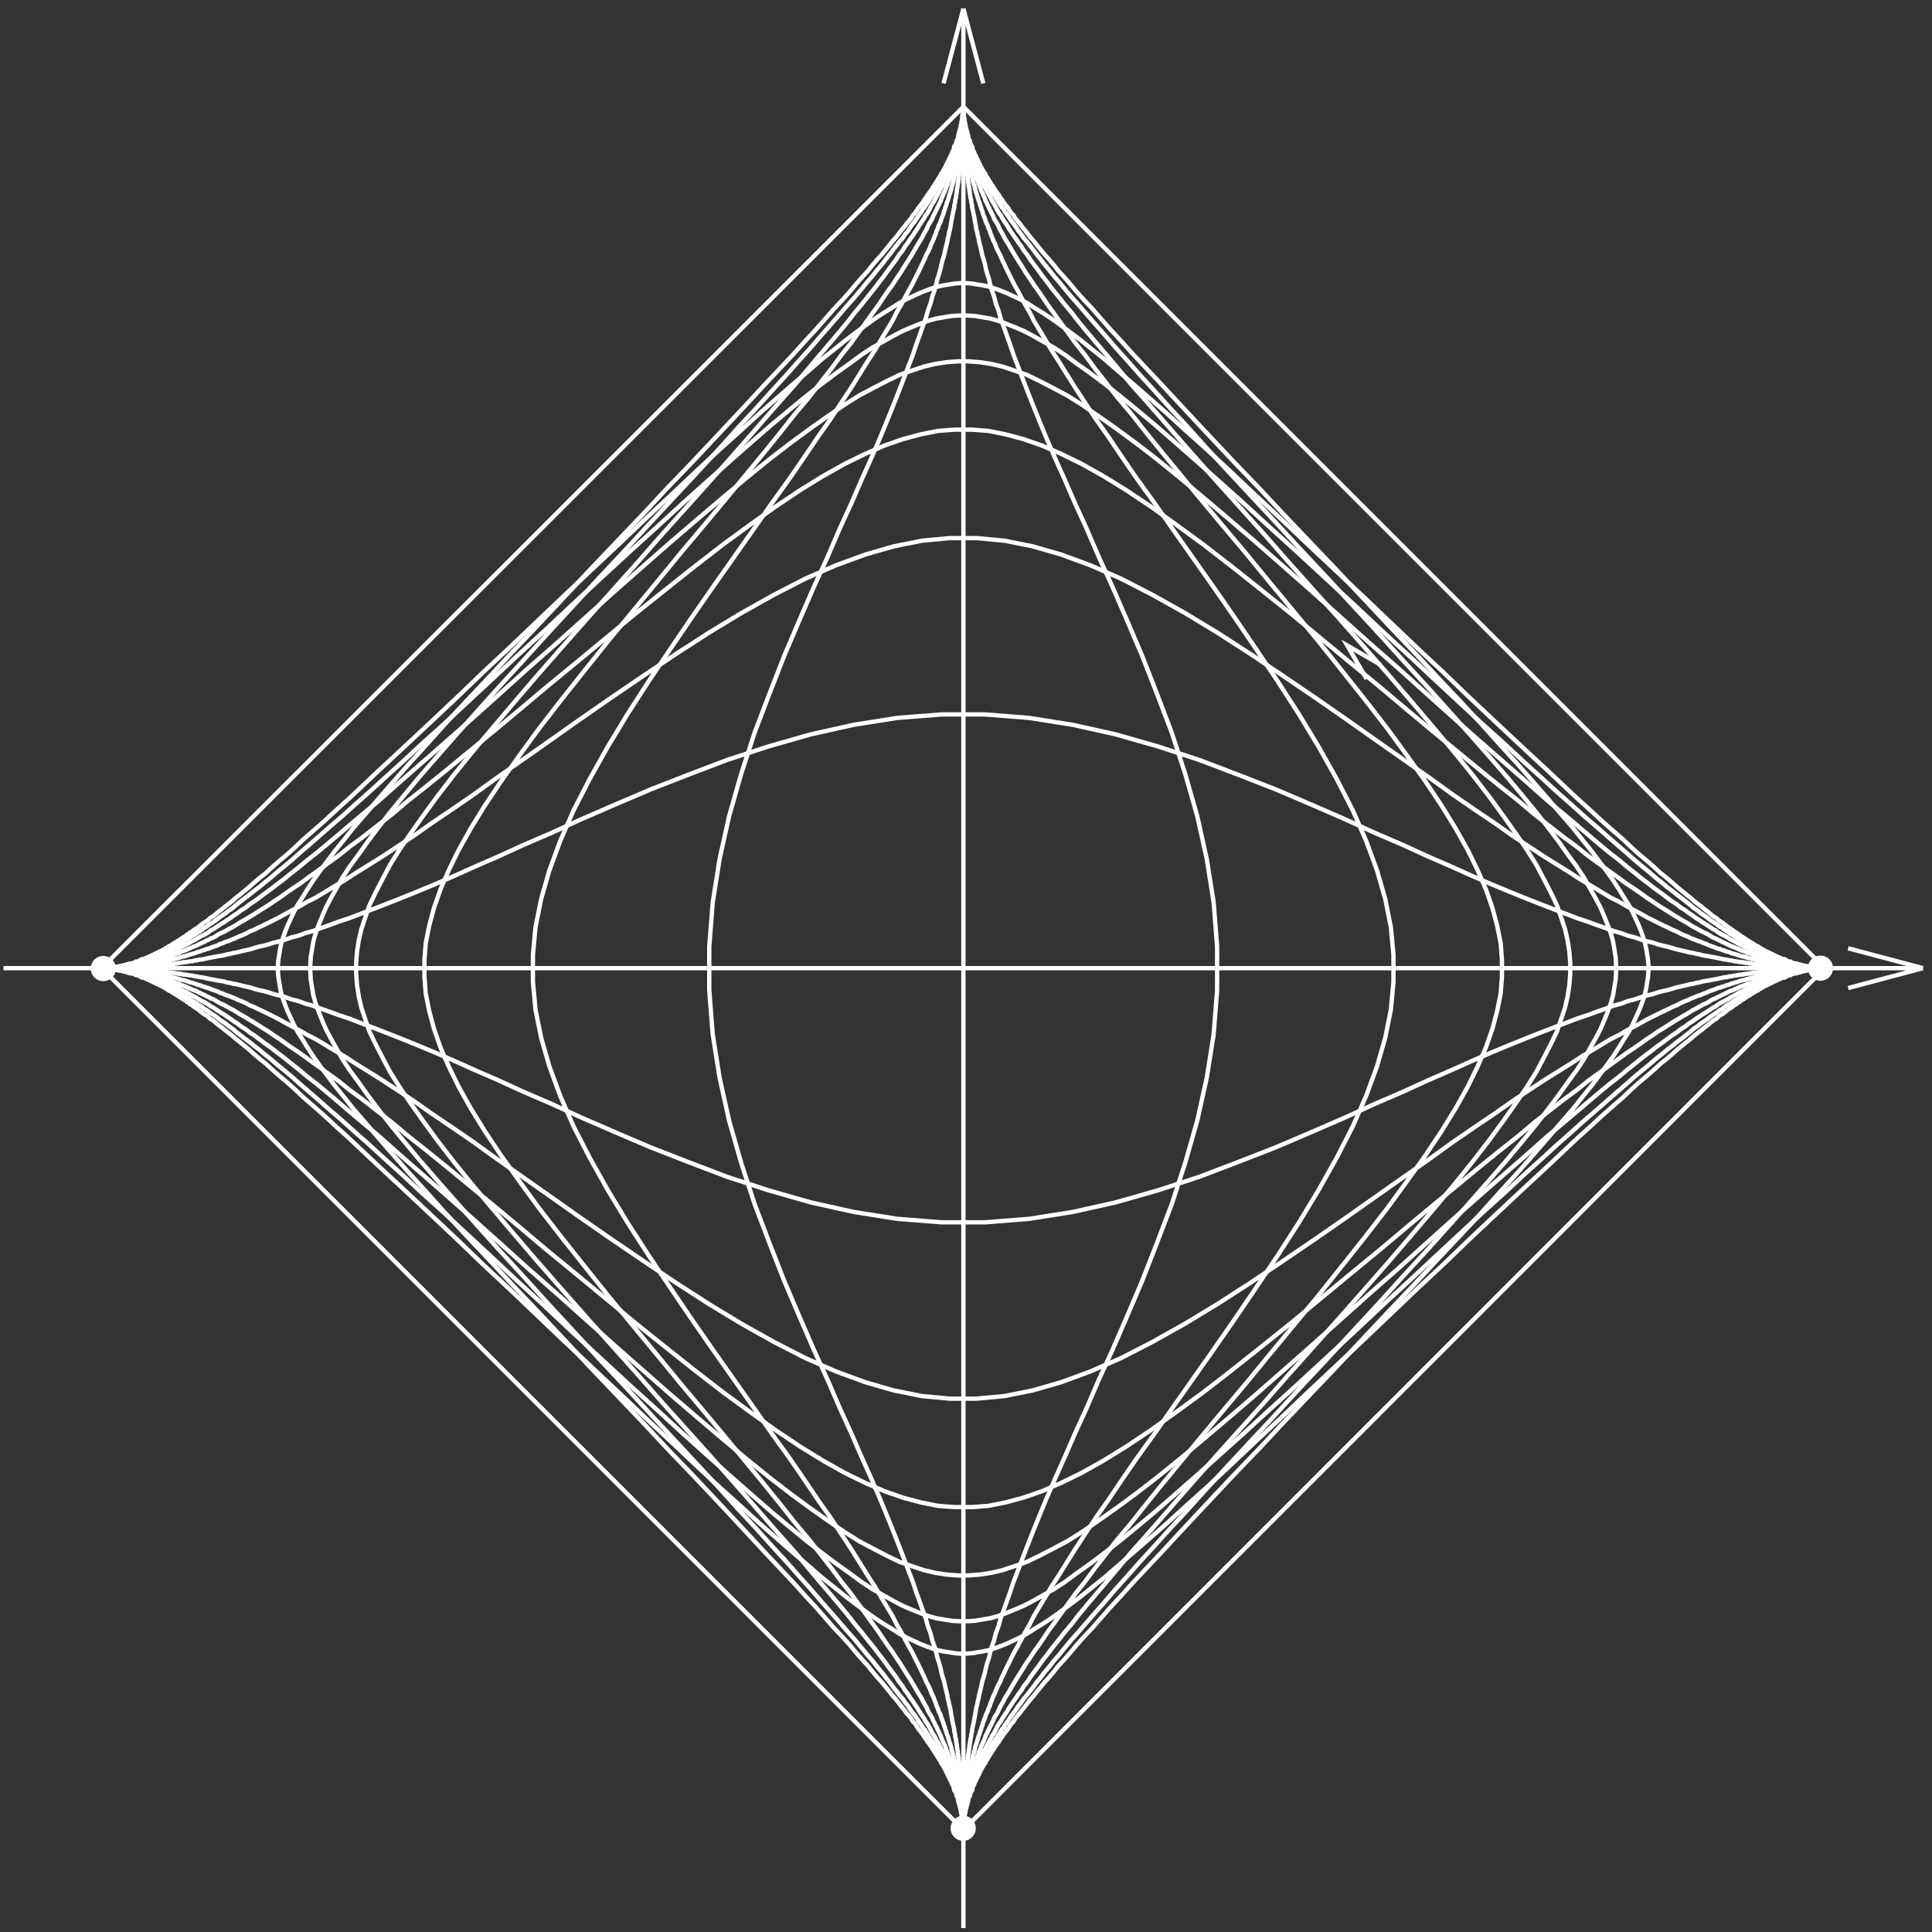 <svg width="447" height="447" viewBox="0 0 447 447" fill="none" xmlns="http://www.w3.org/2000/svg">
<rect x="0" y="0" width="447" height="447" fill="#333333" stroke="none"/>
<path d="M222.9 422.1V422V421.9V421.8V421.7V421.6V421.5V421.4V421.3V421.2V421.1V421V420.9V420.8V420.7V420.6V420.5V420.4V420.3V420.2V420.1V420V419.9V419.8V419.7V419.6V419.5V419.4V419.3V419.2V419.1V419V418.9V418.8V418.7V418.6V418.5V418.4H223V418.3V418.2V418.1V418V417.9V417.8V417.7V417.6V417.5V417.4V417.3V417.2V417.1V417V416.9V416.8V416.7V416.6V416.5V416.4V416.3H223.1V416.2V416.1V416V415.9V415.8V415.7V415.6V415.5V415.4V415.3V415.2V415.1V415V414.9V414.8V414.7L223.2 414.6V414.5V414.4V414.3V414.2V414.1V414V413.9V413.8V413.7V413.6V413.5V413.4L223.3 413.3V413.2V413.1V413V412.9V412.8V412.7V412.6V412.5V412.4V412.3V412.2V412.1L223.4 412V411.9V411.8V411.7V411.6V411.5V411.4V411.3V411.2V411L223.5 410.9V410.8V410.7V410.5V410.4V410.3V410.1L223.6 410V409.8V409.7V409.6V409.4V409.2L223.7 409.1V408.9V408.8V408.6V408.4V408.2L223.8 408V407.9V407.7V407.5L223.9 407.3V407.1V406.8V406.6L224 406.4V406.2V405.9L224.1 405.7V405.4V405.2L224.2 404.9V404.6L224.3 404.4V404.1V403.8L224.4 403.5V403.2L224.5 402.8V402.5L224.6 402.1L224.7 401.8V401.4L224.8 401L224.9 400.6V400.2L225 399.8L225.1 399.3L225.2 398.9L225.3 398.4L225.4 397.9L225.5 397.3L225.6 396.8L225.7 396.2L225.8 395.6L225.9 395L226.1 394.4L226.2 393.7L226.4 393L226.5 392.3L226.7 391.5L226.9 390.7L227.1 389.8L227.3 388.9L227.6 388L227.9 386.9L228.1 385.9L228.4 384.8L228.8 383.6L229.1 382.3L229.5 380.9L230 379.5L230.4 377.9L231 376.3L231.5 374.5L232.2 372.6L232.9 370.6L233.7 368.4L234.5 366L235.5 363.4L236.6 360.5L237.8 357.4L239.1 354.1L240.6 350.4L242.3 346.3L244.2 341.9L246.4 337L248.7 331.7L251.4 325.8L254.2 319.3L257.4 312.3L260.7 304.7L264.2 296.5L267.6 287.8L271.1 278.6L274.2 269.1L277 259.3L279.2 249.4L280.8 239.3L281.6 229.1V219L280.8 208.8L279.2 198.7L277 188.8L274.2 179L271.1 169.5L267.6 160.3L264.2 151.6L260.7 143.4L257.4 135.8L254.2 128.8L251.4 122.3L248.7 116.4L246.4 111.1L244.2 106.2L242.3 101.8L240.6 97.7L239.1 94L237.8 90.7L236.6 87.6L235.5 84.7L234.5 82.1L233.7 79.7L232.9 77.5L232.2 75.5L231.5 73.6L231 71.8L230.4 70.2L230 68.6L229.5 67.2L229.1 65.8L228.8 64.5L228.4 63.3L228.1 62.2L227.9 61.2L227.6 60.1L227.3 59.2L227.1 58.3L226.9 57.4L226.7 56.6L226.5 55.8L226.4 55.1L226.2 54.4L226.1 53.7L225.9 53.1L225.8 52.5L225.7 51.9L225.6 51.3L225.5 50.8L225.4 50.2L225.3 49.7L225.2 49.2L225.1 48.8L225 48.3L224.9 47.9V47.5L224.8 47.1L224.7 46.7V46.3L224.6 46L224.5 45.6V45.3L224.4 44.9V44.6L224.3 44.3V44V43.7L224.2 43.5V43.2L224.1 42.9V42.7V42.4L224 42.2V41.9V41.7L223.9 41.5V41.3V41V40.8L223.8 40.6V40.4V40.2V40.1L223.7 39.9V39.7V39.5V39.3V39.2V39L223.6 38.9V38.7V38.5V38.4V38.3V38.1L223.5 38V37.8V37.7V37.6V37.4V37.3V37.2L223.4 37.1V36.9V36.8V36.7V36.6V36.5V36.4V36.3V36.2V36.1L223.3 36V35.9V35.8V35.7V35.6V35.5V35.4V35.3V35.2V35.1V35V34.9V34.8L223.2 34.7V34.6V34.5V34.4V34.3V34.2V34.1V34V33.9V33.8V33.7V33.6V33.5L223.1 33.4V33.3V33.2V33.1V33V32.9V32.8V32.7V32.6V32.5V32.4V32.3V32.2V32.1V32V31.9V31.8H223V31.7V31.6V31.5V31.4V31.3V31.2V31.1V31V30.9V30.8V30.7V30.6V30.5V30.4V30.3V30.2V30.1V30V29.9V29.8V29.7H222.9V29.6V29.5V29.4V29.3V29.2V29.1V29V28.9V28.8V28.7V28.6V28.5V28.4V28.3V28.2V28.1V28V27.9V27.8V27.7V27.6V27.5V27.4V27.3V27.2V27.1V27V26.9V26.8V26.7V26.6V26.5V26.4V26.3V26.2V26.1V26" stroke="white"/>
<path d="M222.9 422.1V422V421.9V421.8V421.7V421.6V421.5V421.4V421.3V421.2V421.1V421V420.9V420.8V420.7V420.6V420.5V420.4V420.3V420.2V420.1V420V419.9V419.8H223V419.7V419.6V419.5V419.4V419.3V419.2V419.1V419V418.9V418.8V418.7V418.6V418.5V418.4H223.1V418.3V418.2V418.1V418V417.9V417.8V417.7V417.6V417.5V417.4V417.3V417.2H223.2V417.1V417V416.9V416.8V416.7V416.6V416.5V416.4V416.3L223.3 416.2V416.1V416V415.9V415.8V415.7V415.6V415.5V415.4H223.4V415.3V415.2V415.1V415V414.9V414.8V414.7L223.5 414.6V414.5V414.4V414.3V414.2V414.1V414L223.6 413.9V413.8V413.7V413.6V413.5V413.4V413.3H223.7V413.2V413.1V413V412.9V412.8V412.7L223.8 412.6V412.5V412.4V412.3V412.2L223.9 412.1V412V411.9V411.8V411.6V411.5L224 411.4V411.3V411.2V411.1L224.1 410.9V410.8V410.7V410.6L224.2 410.4V410.3V410.2V410L224.3 409.9V409.7V409.6L224.4 409.4V409.3V409.1L224.5 408.9V408.8V408.6L224.6 408.4V408.3L224.7 408.1V407.9L224.8 407.7V407.5L224.9 407.3V407.1L225 406.9V406.6L225.1 406.4V406.2L225.2 405.9L225.3 405.7V405.4L225.4 405.2L225.5 404.9L225.6 404.6V404.3L225.7 404L225.8 403.7L225.9 403.4L226 403.1L226.1 402.8L226.2 402.4L226.3 402.1L226.4 401.7L226.6 401.3L226.7 400.9L226.8 400.5L227 400.1L227.1 399.6L227.3 399.2L227.4 398.7L227.6 398.2L227.8 397.7L228 397.1L228.2 396.5L228.5 396L228.7 395.3L229 394.7L229.2 394L229.5 393.3L229.8 392.5L230.2 391.7L230.5 390.9L230.9 390L231.4 389.1L231.8 388.1L232.3 387.1L232.8 386L233.4 384.8L234 383.6L234.7 382.2L235.5 380.8L236.3 379.3L237.2 377.6L238.2 375.9L239.2 373.9L240.4 371.9L241.8 369.6L243.2 367.2L244.9 364.6L246.7 361.7L248.7 358.5L251 355L253.5 351.2L256.4 347.1L259.5 342.5L263 337.4L266.9 332L271.1 326L275.6 319.6L280.4 312.8L285.4 305.6L290.5 298.1L295.6 290.5L300.5 282.9L305.1 275.3L309.3 267.8L313 260.6L316.1 253.5L318.6 246.7L320.5 240.1L321.8 233.6L322.4 227.2V220.9L321.8 214.5L320.5 208L318.6 201.4L316.1 194.6L313 187.5L309.3 180.3L305.1 172.8L300.5 165.2L295.6 157.6L290.5 150L285.4 142.5L280.4 135.3L275.6 128.5L271.1 122.1L266.9 116.1L263 110.7L259.5 105.6L256.4 101L253.5 96.9L251 93.1L248.7 89.6L246.7 86.4L244.9 83.5L243.2 80.9L241.8 78.5L240.4 76.2L239.2 74.2L238.2 72.2L237.2 70.5L236.3 68.8L235.5 67.3L234.7 65.9L234 64.5L233.4 63.3L232.8 62.1L232.3 61L231.8 60L231.4 59L230.9 58.1L230.5 57.2L230.2 56.4L229.8 55.6L229.5 54.8L229.2 54.1L229 53.4L228.7 52.8L228.5 52.1L228.2 51.6L228 51L227.8 50.4L227.6 49.9L227.4 49.4L227.3 48.9L227.1 48.5L227 48L226.8 47.6L226.7 47.2L226.6 46.8L226.4 46.4L226.3 46L226.2 45.7L226.1 45.3L226 45L225.9 44.7L225.8 44.4L225.7 44.1L225.6 43.8V43.5L225.5 43.2L225.4 42.9L225.3 42.7V42.4L225.2 42.2L225.1 41.9V41.7L225 41.5V41.2L224.9 41V40.8L224.8 40.6V40.4L224.7 40.2V40L224.6 39.8V39.7L224.5 39.5V39.3V39.2L224.4 39V38.8V38.7L224.3 38.5V38.4V38.2L224.2 38.1V37.9V37.8V37.7L224.1 37.5V37.4V37.3V37.2L224 37V36.9V36.8V36.7L223.9 36.6V36.5V36.3V36.2V36.1V36L223.8 35.9V35.8V35.7V35.6V35.5L223.7 35.4V35.3V35.2V35.1V35V34.9V34.8H223.6V34.7V34.6V34.5V34.4V34.3V34.2L223.5 34.1V34V33.9V33.8V33.7V33.6V33.5L223.4 33.4V33.3V33.2V33.1V33V32.9V32.8V32.7H223.3V32.6V32.5V32.4V32.3V32.2V32.1V32V31.9L223.2 31.8V31.7V31.6V31.5V31.4V31.3V31.2V31.1V31V30.9H223.1V30.8V30.7V30.6V30.5V30.4V30.3V30.2V30.1V30V29.9V29.8V29.7H223V29.6V29.5V29.4V29.3V29.2V29.1V29V28.9V28.8V28.7V28.6V28.5V28.4V28.3H222.9V28.2V28.1V28V27.9V27.8V27.7V27.6V27.5V27.4V27.3V27.2V27.1V27V26.9V26.8V26.7V26.6V26.5V26.4V26.3V26.2V26.1V26" stroke="white"/>
<path d="M222.9 422.1V422V421.9V421.8V421.7V421.6V421.5V421.4V421.3V421.2V421.1V421V420.9V420.8V420.7V420.6V420.5H223V420.4V420.3V420.2V420.1V420V419.9V419.8V419.7V419.6V419.5V419.4V419.3H223.1V419.2V419.1V419V418.9V418.8V418.7V418.6V418.5V418.4L223.2 418.3V418.2V418.1V418V417.9V417.8V417.7V417.6L223.3 417.5V417.4V417.3V417.2V417.1V417V416.9L223.4 416.8V416.7V416.6V416.5V416.4V416.3L223.5 416.2V416.1V416V415.9V415.8V415.7L223.6 415.6V415.5V415.4V415.3V415.2L223.7 415.1V415V414.9V414.8V414.7L223.8 414.6V414.5V414.4V414.3V414.2V414.1H223.9V414V413.9V413.8V413.7L224 413.6V413.5V413.4V413.3L224.1 413.2V413.1V413V412.9V412.8L224.2 412.7V412.6V412.5L224.3 412.4V412.3V412.2V412.1L224.4 412V411.8V411.7L224.5 411.6V411.5V411.4V411.3L224.6 411.2V411V410.9L224.7 410.8V410.7L224.8 410.5V410.4V410.3L224.9 410.1V410L225 409.8V409.7L225.1 409.5V409.4L225.2 409.2V409.1L225.3 408.9V408.7L225.4 408.5V408.4L225.5 408.2L225.6 408V407.8L225.7 407.6L225.8 407.4V407.2L225.9 407L226 406.7L226.1 406.5L226.2 406.3L226.3 406L226.4 405.8V405.5L226.6 405.3L226.7 405L226.8 404.7L226.9 404.4L227 404.1L227.1 403.8L227.3 403.5L227.4 403.2L227.6 402.8L227.7 402.5L227.9 402.1L228 401.7L228.2 401.3L228.4 400.9L228.6 400.5L228.8 400.1L229 399.6L229.3 399.1L229.5 398.6L229.8 398.1L230 397.5L230.3 397L230.7 396.4L231 395.8L231.3 395.1L231.7 394.4L232.1 393.7L232.5 392.9L233 392.1L233.5 391.3L234 390.4L234.6 389.4L235.2 388.4L235.9 387.3L236.6 386.2L237.4 384.9L238.3 383.6L239.2 382.2L240.3 380.7L241.4 379.1L242.6 377.3L244 375.4L245.5 373.3L247.1 371.1L248.9 368.6L251 366L253.2 363L255.7 359.8L258.5 356.2L261.7 352.4L265.1 348.1L268.9 343.4L273.1 338.3L277.7 332.7L282.7 326.7L288 320.4L293.5 313.7L299.2 306.8L304.9 299.9L310.5 292.9L315.9 286.1L321 279.5L325.6 273.2L329.8 267.3L333.6 261.6L336.8 256.4L339.6 251.4L341.9 246.7L343.8 242.3L345.3 238L346.4 233.9L347.2 229.9L347.5 226V222.1L347.2 218.2L346.4 214.2L345.3 210.1L343.8 205.8L341.9 201.4L339.6 196.7L336.8 191.7L333.6 186.5L329.8 180.8L325.6 174.9L321 168.6L315.9 162L310.5 155.2L304.9 148.2L299.2 141.3L293.5 134.4L288 127.7L282.7 121.4L277.7 115.4L273.1 109.8L268.9 104.7L265.1 100L261.7 95.7L258.5 91.9L255.7 88.3L253.2 85.1L251 82.1L248.9 79.5L247.1 77L245.5 74.8L244 72.7L242.6 70.8L241.4 69L240.3 67.4L239.2 65.9L238.3 64.5L237.4 63.2L236.6 61.9L235.9 60.8L235.2 59.7L234.6 58.7L234 57.7L233.5 56.8L233 56L232.5 55.2L232.1 54.4L231.7 53.7L231.3 53L231 52.3L230.7 51.7L230.3 51.1L230 50.6L229.8 50L229.5 49.5L229.3 49L229 48.5L228.8 48L228.6 47.6L228.4 47.2L228.2 46.8L228 46.4L227.9 46L227.7 45.6L227.6 45.3L227.4 44.9L227.3 44.6L227.1 44.3L227 44L226.9 43.7L226.8 43.4L226.7 43.1L226.6 42.8L226.4 42.6V42.3L226.3 42.1L226.2 41.8L226.1 41.6L226 41.4L225.9 41.1L225.8 40.9V40.7L225.7 40.5L225.6 40.3V40.1L225.5 39.9L225.4 39.7V39.6L225.3 39.4V39.2L225.2 39V38.9L225.1 38.7V38.6L225 38.4V38.3L224.9 38.1V38L224.8 37.8V37.7V37.6L224.7 37.4V37.3L224.6 37.2V37.1V36.9L224.5 36.8V36.7V36.6V36.5L224.4 36.4V36.3V36.1L224.3 36V35.9V35.8V35.7L224.2 35.6V35.5V35.4L224.1 35.3V35.2V35.1V35V34.9L224 34.8V34.7V34.6V34.5L223.9 34.4V34.3V34.2V34.1V34H223.8V33.9V33.8V33.7V33.6V33.5L223.7 33.4V33.3V33.2V33.1V33L223.6 32.9V32.8V32.7V32.6V32.5L223.5 32.4V32.3V32.2V32.1V32V31.9L223.4 31.8V31.7V31.6V31.5V31.4V31.3L223.3 31.2V31.1V31V30.9V30.8V30.7V30.6L223.2 30.5V30.4V30.3V30.2V30.1V30V29.9V29.8L223.1 29.7V29.6V29.5V29.4V29.3V29.2V29.1V29V28.9V28.8H223V28.7V28.6V28.5V28.4V28.3V28.2V28.1V28V27.9V27.8V27.7V27.6H222.9V27.5V27.4V27.3V27.2V27.1V27V26.9V26.8V26.7V26.6V26.5V26.4V26.3V26.2V26.1V26" stroke="white"/>
<path d="M222.9 422.1V422V421.9V421.8V421.7V421.6V421.5V421.4V421.3V421.2V421.1V421V420.9H223V420.8V420.7V420.6V420.5V420.4V420.3V420.2V420.1V420V419.9V419.8H223.1V419.7V419.6V419.5V419.4V419.3V419.2V419.1V419H223.2V418.9V418.8V418.7V418.6V418.5V418.4V418.3H223.3V418.2V418.1V418V417.9V417.8L223.4 417.7V417.6V417.5V417.4V417.3V417.2H223.5V417.1V417V416.9V416.8V416.7H223.6V416.6V416.5V416.4V416.3L223.7 416.2V416.1V416V415.9V415.8H223.8V415.7V415.6V415.5V415.4L223.9 415.3V415.2V415.1V415L224 414.9V414.8V414.7V414.6L224.1 414.5V414.4V414.3L224.2 414.2V414.1V414V413.9L224.3 413.8V413.7V413.6V413.5H224.4V413.4V413.3V413.2L224.5 413.1V413V412.9L224.6 412.8V412.7V412.6L224.7 412.5V412.4V412.3L224.8 412.2V412.1V412L224.9 411.9V411.8V411.7L225 411.6V411.5L225.1 411.3V411.2V411.1L225.2 411V410.8L225.3 410.7V410.6L225.4 410.4V410.3L225.5 410.2V410L225.6 409.9L225.7 409.7V409.6L225.8 409.4L225.9 409.3V409.1L226 408.9L226.1 408.7V408.6L226.2 408.4L226.3 408.2L226.4 408L226.5 407.8L226.6 407.6V407.4L226.7 407.2L226.8 406.9L226.9 406.7L227.1 406.5L227.2 406.2L227.3 406L227.4 405.7L227.5 405.5L227.7 405.2L227.8 404.9L228 404.6L228.1 404.3L228.3 404L228.4 403.7L228.6 403.4L228.8 403L229 402.7L229.2 402.3L229.4 401.9L229.6 401.5L229.9 401.1L230.1 400.7L230.4 400.2L230.6 399.7L230.9 399.2L231.2 398.7L231.6 398.2L231.9 397.6L232.3 397L232.7 396.4L233.1 395.8L233.5 395.1L234 394.4L234.5 393.6L235.1 392.8L235.6 392L236.3 391.1L236.9 390.1L237.7 389.1L238.4 388L239.3 386.8L240.2 385.6L241.2 384.2L242.3 382.8L243.5 381.2L244.8 379.6L246.3 377.7L247.9 375.8L249.6 373.6L251.5 371.3L253.7 368.7L256.1 365.9L258.7 362.8L261.6 359.3L264.9 355.6L268.5 351.5L272.5 346.9L276.8 342L281.6 336.6L286.8 330.8L292.3 324.7L298 318.2L303.9 311.6L309.9 304.9L315.8 298.2L321.5 291.7L326.9 285.4L331.9 279.5L336.5 274L340.7 268.8L344.4 264L347.7 259.5L350.6 255.4L353.2 251.6L355.4 248.1L357.2 244.7L358.8 241.6L360.2 238.7L361.2 235.8L362.1 233.1L362.7 230.5L363.1 227.9L363.3 225.3V222.8L363.1 220.2L362.7 217.6L362.1 215L361.2 212.3L360.2 209.4L358.8 206.5L357.2 203.4L355.4 200L353.2 196.5L350.6 192.7L347.7 188.6L344.4 184.1L340.7 179.3L336.5 174.1L331.9 168.6L326.9 162.7L321.5 156.4L315.8 149.9L309.9 143.2L303.9 136.5L298 129.9L292.3 123.4L286.8 117.3L281.6 111.5L276.8 106.1L272.5 101.2L268.5 96.6L264.9 92.5L261.6 88.8L258.7 85.3L256.1 82.2L253.7 79.4L251.5 76.8L249.6 74.5L247.9 72.3L246.3 70.4L244.8 68.5L243.5 66.9L242.3 65.3L241.2 63.9L240.2 62.5L239.3 61.3L238.4 60.1L237.7 59L236.9 58L236.3 57L235.6 56.1L235.1 55.3L234.5 54.5L234 53.7L233.5 53L233.1 52.3L232.7 51.7L232.3 51.1L231.9 50.5L231.6 49.9L231.2 49.4L230.9 48.9L230.6 48.4L230.4 47.9L230.1 47.4L229.9 47L229.6 46.6L229.4 46.2L229.2 45.8L229 45.4L228.8 45.1L228.6 44.7L228.4 44.4L228.3 44.1L228.1 43.8L228 43.5L227.8 43.2L227.7 42.9L227.5 42.6L227.4 42.4L227.3 42.1L227.2 41.9L227.1 41.6L226.9 41.4L226.8 41.2L226.7 40.9L226.6 40.7V40.5L226.5 40.3L226.4 40.1L226.3 39.9L226.2 39.7L226.1 39.5V39.4L226 39.2L225.9 39V38.8L225.8 38.7L225.7 38.5V38.4L225.6 38.2L225.5 38.1V37.9L225.4 37.8V37.7L225.3 37.5V37.4L225.2 37.3V37.1L225.1 37V36.9V36.8L225 36.6V36.5L224.9 36.4V36.3V36.2L224.8 36.1V36V35.9L224.7 35.8V35.7V35.6L224.6 35.5V35.4V35.3L224.5 35.2V35.1V35L224.4 34.9V34.8V34.7V34.6H224.3V34.5V34.4V34.3L224.2 34.2V34.1V34V33.9L224.1 33.8V33.7V33.6L224 33.5V33.4V33.3V33.2L223.9 33.1V33V32.9V32.8L223.8 32.7V32.6V32.5V32.4V32.3H223.7V32.2V32.1V32V31.9L223.6 31.8V31.7V31.6V31.5V31.4H223.5V31.3V31.2V31.1V31V30.9H223.4V30.8V30.7V30.6V30.5V30.4L223.3 30.3V30.2V30.1V30V29.9V29.8H223.2V29.7V29.6V29.5V29.4V29.3V29.2V29.1H223.1V29V28.9V28.8V28.7V28.6V28.5V28.4V28.3H223V28.2V28.1V28V27.9V27.8V27.7V27.6V27.5V27.4V27.3V27.2H222.9V27.1V27V26.9V26.8V26.7V26.6V26.5V26.4V26.3V26.2V26.1V26" stroke="white"/>
<path d="M222.9 422.1V422V421.9V421.8V421.7V421.6V421.5V421.4V421.3V421.2V421.1H223V421V420.9V420.8V420.7V420.6V420.5V420.4V420.3V420.2H223.1V420.1V420V419.9V419.8V419.7V419.6V419.5H223.2V419.4V419.3V419.2V419.1V419V418.9H223.3V418.8V418.7V418.6V418.5V418.4V418.3H223.4V418.2V418.1V418V417.9L223.5 417.8V417.7V417.6V417.5V417.4H223.6V417.3V417.2V417.1V417L223.7 416.9V416.8V416.7V416.6H223.8V416.5V416.4V416.3V416.2H223.9V416.1V416V415.9L224 415.8V415.7V415.6V415.5H224.1V415.4V415.3V415.2H224.2V415.1V415V414.9L224.3 414.8V414.7V414.6L224.4 414.5V414.4V414.3L224.5 414.2V414.1V414L224.6 413.9V413.8V413.7H224.7V413.6V413.5V413.4L224.8 413.3V413.2L224.9 413.1V413V412.9L225 412.8V412.7V412.6L225.1 412.5V412.4L225.2 412.3V412.2V412.1L225.3 412V411.9L225.4 411.8V411.7L225.5 411.6V411.5L225.6 411.3V411.2L225.7 411.1V411L225.8 410.8V410.7L225.9 410.6L226 410.4V410.3L226.1 410.2L226.2 410V409.9L226.3 409.7L226.4 409.5L226.5 409.4V409.2L226.6 409L226.7 408.9L226.8 408.7L226.9 408.5L227 408.3L227.1 408.1L227.2 407.9L227.3 407.7L227.4 407.5L227.5 407.3L227.6 407.1L227.8 406.8L227.9 406.6L228 406.4L228.2 406.1L228.3 405.8L228.5 405.6L228.6 405.3L228.8 405L229 404.7L229.1 404.4L229.3 404.1L229.5 403.8L229.7 403.4L229.9 403.1L230.2 402.7L230.4 402.3L230.7 401.9L230.9 401.5L231.2 401.1L231.5 400.6L231.8 400.1L232.2 399.7L232.5 399.1L232.9 398.6L233.3 398L233.7 397.4L234.1 396.8L234.6 396.2L235.1 395.5L235.6 394.7L236.2 394L236.8 393.1L237.5 392.3L238.2 391.4L239 390.4L239.8 389.3L240.7 388.2L241.6 387L242.7 385.7L243.8 384.3L245.1 382.8L246.4 381.2L247.9 379.4L249.6 377.5L251.4 375.4L253.4 373.1L255.6 370.6L258 367.8L260.7 364.8L263.7 361.4L267 357.8L270.7 353.7L274.8 349.3L279.2 344.4L284.1 339.1L289.4 333.4L295 327.4L300.8 321.1L306.9 314.6L313 308L319 301.5L324.8 295.1L330.4 289L335.6 283.2L340.4 277.8L344.7 272.9L348.7 268.3L352.2 264.1L355.4 260.2L358.2 256.6L360.6 253.4L362.8 250.3L364.8 247.6L366.5 245L367.9 242.5L369.2 240.2L370.3 238.1L371.2 236L372 234L372.7 232.1L373.2 230.3L373.5 228.5L373.8 226.7L373.9 224.9V223.2L373.8 221.4L373.5 219.6L373.2 217.8L372.7 216L372 214.1L371.2 212.1L370.3 210L369.2 207.9L367.9 205.6L366.5 203.1L364.8 200.5L362.8 197.8L360.6 194.7L358.2 191.5L355.4 187.9L352.2 184L348.7 179.8L344.7 175.2L340.4 170.3L335.6 164.9L330.4 159.1L324.8 153L319 146.6L313 140.1L306.9 133.5L300.8 127L295 120.7L289.4 114.7L284.1 109L279.2 103.7L274.8 98.8L270.7 94.4L267 90.3L263.7 86.7L260.7 83.3L258 80.3L255.6 77.5L253.4 75L251.4 72.7L249.6 70.6L247.9 68.7L246.4 66.9L245.1 65.3L243.8 63.8L242.7 62.4L241.6 61.1L240.7 59.9L239.8 58.8L239 57.7L238.2 56.7L237.5 55.8L236.8 55L236.2 54.1L235.6 53.4L235.1 52.6L234.6 51.9L234.1 51.3L233.7 50.7L233.3 50.1L232.9 49.5L232.5 49L232.2 48.4L231.8 48L231.5 47.5L231.2 47L230.9 46.6L230.7 46.2L230.4 45.8L230.2 45.4L229.9 45L229.7 44.7L229.5 44.3L229.3 44L229.1 43.7L229 43.4L228.8 43.1L228.6 42.8L228.5 42.5L228.3 42.3L228.2 42L228 41.7L227.9 41.5L227.8 41.3L227.6 41L227.5 40.8L227.4 40.6L227.3 40.4L227.2 40.2L227.1 40L227 39.8L226.9 39.6L226.8 39.4L226.7 39.2L226.6 39.1L226.5 38.9V38.7L226.4 38.6L226.3 38.4L226.2 38.2V38.1L226.1 37.9L226 37.8V37.7L225.9 37.5L225.8 37.4V37.3L225.7 37.1V37L225.6 36.9V36.8L225.5 36.6V36.5L225.4 36.4V36.3L225.3 36.2V36.1L225.2 36V35.9V35.8L225.1 35.7V35.6L225 35.5V35.4V35.3L224.9 35.2V35.1V35L224.8 34.9V34.8L224.7 34.7V34.6V34.5V34.4H224.6V34.3V34.2L224.5 34.1V34V33.9L224.4 33.8V33.7V33.6L224.3 33.5V33.4V33.3L224.2 33.2V33.1V33V32.9H224.1V32.8V32.7V32.6H224V32.5V32.4V32.3L223.9 32.2V32.1V32V31.9H223.8V31.8V31.7V31.6V31.5H223.7V31.4V31.3V31.2L223.6 31.1V31V30.9V30.8V30.7H223.5V30.6V30.5V30.4V30.3L223.4 30.2V30.1V30V29.9V29.8H223.3V29.7V29.6V29.5V29.4V29.3V29.2H223.2V29.1V29V28.9V28.8V28.7V28.6H223.1V28.5V28.4V28.3V28.2V28.1V28V27.9H223V27.8V27.7V27.6V27.5V27.4V27.3V27.2V27.1V27H222.9V26.9V26.8V26.7V26.6V26.5V26.4V26.3V26.2V26.1V26" stroke="white"/>
<path d="M222.9 422.1V422V421.9V421.8V421.7V421.6V421.5V421.4V421.3H223V421.2V421.1V421V420.9V420.8V420.7V420.6V420.5H223.1V420.4V420.3V420.2V420.1V420V419.9V419.8H223.2V419.7V419.6V419.5V419.4V419.3H223.3V419.2V419.1V419V418.9V418.8H223.4V418.7V418.6V418.5V418.4V418.3H223.5V418.2V418.1V418V417.9H223.6V417.8V417.7V417.6V417.5H223.7V417.4V417.3V417.2H223.8V417.1V417V416.9V416.8H223.9V416.7V416.6V416.5H224V416.4V416.3V416.2L224.1 416.1V416V415.9L224.2 415.8V415.7V415.6L224.3 415.5V415.4V415.3H224.4V415.2V415.1L224.5 415V414.9V414.8L224.6 414.7V414.6V414.5L224.7 414.4V414.3V414.2H224.8V414.1V414H224.9V413.9V413.8V413.7H225V413.6V413.5L225.1 413.4V413.3L225.2 413.2V413.1L225.3 413V412.9L225.4 412.8V412.7V412.6L225.5 412.5V412.4L225.6 412.3V412.2L225.7 412.1V412L225.8 411.9V411.8L225.9 411.7V411.5L226 411.4L226.1 411.3V411.2L226.2 411.1V410.9L226.3 410.8L226.4 410.7L226.5 410.5V410.4L226.6 410.2L226.7 410.1L226.8 409.9V409.8L226.9 409.6L227 409.4L227.1 409.3L227.2 409.1L227.3 408.9L227.4 408.7L227.5 408.6L227.6 408.4L227.7 408.2L227.9 408L228 407.8L228.1 407.5L228.2 407.3L228.4 407.1L228.5 406.9L228.7 406.6L228.8 406.4L229 406.1L229.2 405.8L229.3 405.6L229.5 405.3L229.7 405L229.9 404.7L230.1 404.4L230.3 404L230.6 403.7L230.8 403.3L231.1 403L231.3 402.6L231.6 402.2L231.9 401.8L232.2 401.3L232.5 400.9L232.9 400.4L233.3 399.9L233.6 399.4L234 398.8L234.5 398.3L234.9 397.6L235.4 397L236 396.3L236.5 395.6L237.1 394.9L237.7 394.1L238.4 393.2L239.2 392.3L239.9 391.4L240.8 390.3L241.7 389.2L242.7 388.1L243.8 386.8L244.9 385.4L246.2 384L247.6 382.4L249.1 380.6L250.8 378.7L252.7 376.7L254.7 374.4L256.9 371.9L259.4 369.2L262.1 366.2L265.2 362.9L268.6 359.3L272.3 355.3L276.4 350.9L280.9 346.1L285.8 340.9L291.2 335.3L296.8 329.3L302.8 323L308.9 316.6L315 310.1L321.1 303.6L327.1 297.3L332.7 291.3L338 285.7L342.9 280.4L347.3 275.5L351.4 271L355 266.9L358.3 263.1L361.2 259.7L363.9 256.6L366.2 253.7L368.3 251.1L370.1 248.7L371.8 246.4L373.3 244.3L374.6 242.3L375.7 240.5L376.8 238.8L377.7 237.1L378.4 235.6L379.1 234.1L379.7 232.6L380.2 231.2L380.6 229.9L380.9 228.5L381.1 227.2L381.3 226L381.4 224.7V223.4L381.3 222.1L381.1 220.9L380.9 219.6L380.6 218.2L380.2 216.9L379.7 215.5L379.1 214L378.4 212.5L377.7 211L376.8 209.3L375.7 207.6L374.6 205.8L373.3 203.8L371.8 201.7L370.1 199.4L368.3 197L366.2 194.4L363.9 191.5L361.2 188.4L358.3 185L355 181.2L351.4 177.1L347.3 172.6L342.9 167.7L338 162.4L332.7 156.8L327.1 150.8L321.1 144.5L315 138L308.9 131.5L302.8 125.1L296.8 118.8L291.2 112.8L285.8 107.2L280.9 102L276.4 97.2L272.3 92.8L268.6 88.8L265.2 85.2L262.1 81.9L259.4 78.9L256.9 76.2L254.7 73.7L252.7 71.4L250.8 69.4L249.1 67.5L247.6 65.7L246.2 64.1L244.9 62.7L243.8 61.3L242.7 60L241.7 58.9L240.8 57.8L239.9 56.7L239.2 55.8L238.4 54.9L237.7 54L237.1 53.2L236.5 52.5L236 51.8L235.4 51.1L234.9 50.5L234.5 49.8L234 49.3L233.6 48.7L233.3 48.2L232.9 47.7L232.5 47.2L232.2 46.8L231.9 46.3L231.6 45.9L231.3 45.5L231.1 45.1L230.8 44.8L230.6 44.4L230.3 44.1L230.1 43.7L229.9 43.4L229.7 43.1L229.5 42.8L229.3 42.5L229.2 42.3L229 42L228.8 41.7L228.7 41.5L228.5 41.2L228.4 41L228.2 40.8L228.1 40.6L228 40.3L227.9 40.1L227.7 39.9L227.6 39.7L227.5 39.5L227.4 39.4L227.3 39.2L227.2 39L227.1 38.8L227 38.7L226.9 38.5L226.8 38.3V38.2L226.7 38L226.6 37.9L226.5 37.7V37.6L226.4 37.4L226.3 37.3L226.2 37.2V37L226.1 36.9V36.8L226 36.7L225.9 36.6V36.4L225.8 36.3V36.2L225.7 36.1V36L225.6 35.9V35.8L225.5 35.7V35.6L225.4 35.5V35.4V35.3L225.3 35.2V35.1L225.2 35V34.9L225.1 34.8V34.7L225 34.6V34.5V34.4H224.9V34.3V34.2V34.1H224.8V34V33.9H224.7V33.8V33.7L224.6 33.6V33.5V33.4L224.5 33.3V33.2V33.1L224.4 33V32.9V32.8H224.3V32.7V32.6L224.2 32.5V32.4V32.3L224.1 32.2V32.1V32L224 31.9V31.8V31.7V31.6H223.9V31.5V31.4V31.3H223.8V31.2V31.1V31V30.9H223.7V30.8V30.7V30.6H223.6V30.5V30.4V30.3V30.2H223.5V30.1V30V29.9V29.8H223.4V29.7V29.6V29.5V29.4V29.3H223.3V29.2V29.1V29V28.9V28.8H223.2V28.7V28.6V28.5V28.4V28.3H223.1V28.2V28.1V28V27.9V27.8V27.7V27.6H223V27.5V27.4V27.3V27.2V27.1V27V26.9V26.8H222.9V26.7V26.6V26.5V26.4V26.3V26.2V26.1V26" stroke="white"/>
<path d="M222.8 422.1V422V421.9V421.8V421.7V421.6V421.5V421.4V421.3V421.2V421.1V421V420.9V420.8V420.7V420.6V420.5V420.4V420.3V420.2V420.1V420V419.9V419.8V419.7V419.6V419.5V419.4V419.3V419.2V419.1V419V418.9V418.8V418.7V418.6V418.5V418.4H222.7V418.3V418.2V418.1V418V417.9V417.8V417.7V417.6V417.5V417.4V417.3V417.2V417.1V417V416.9V416.8V416.7V416.6V416.5V416.4V416.3H222.6V416.2V416.1V416V415.9V415.8V415.7V415.6V415.5V415.4V415.3V415.2V415.1V415V414.9V414.8V414.7L222.5 414.6V414.5V414.4V414.3V414.2V414.1V414V413.9V413.8V413.7V413.6V413.5V413.4L222.4 413.3V413.2V413.1V413V412.9V412.8V412.7V412.6V412.5V412.4V412.3V412.2V412.1L222.3 412V411.9V411.8V411.7V411.6V411.5V411.4V411.3V411.2V411L222.2 410.9V410.8V410.7V410.5V410.4V410.3V410.1L222.1 410V409.8V409.7V409.6V409.4V409.2L222 409.1V408.9V408.8V408.6V408.4V408.2L221.9 408V407.9V407.7V407.5L221.8 407.3V407.1V406.8V406.6L221.7 406.4V406.2V405.9L221.6 405.7V405.4V405.2L221.5 404.9V404.6L221.4 404.4V404.1V403.8L221.3 403.5V403.2L221.2 402.8V402.5L221.1 402.1L221 401.8V401.4L220.9 401L220.8 400.6V400.2L220.7 399.8L220.6 399.3L220.5 398.9L220.4 398.4L220.3 397.9L220.2 397.3L220.1 396.8L220 396.2L219.9 395.6L219.8 395L219.6 394.4L219.5 393.7L219.3 393L219.2 392.3L219 391.5L218.8 390.7L218.6 389.8L218.4 388.9L218.1 388L217.8 386.9L217.6 385.9L217.3 384.8L216.9 383.6L216.6 382.3L216.2 380.9L215.7 379.5L215.3 377.9L214.7 376.3L214.2 374.5L213.5 372.6L212.8 370.6L212 368.4L211.2 366L210.2 363.4L209.1 360.5L207.9 357.4L206.6 354.1L205.1 350.4L203.4 346.3L201.5 341.9L199.3 337L197 331.7L194.3 325.8L191.5 319.3L188.3 312.3L185 304.7L181.5 296.5L178.1 287.8L174.6 278.6L171.5 269.1L168.7 259.3L166.5 249.4L164.9 239.3L164.1 229.1V219L164.9 208.8L166.5 198.7L168.7 188.8L171.5 179L174.6 169.5L178.1 160.3L181.5 151.6L185 143.4L188.3 135.8L191.5 128.8L194.3 122.3L197 116.4L199.3 111.1L201.5 106.2L203.4 101.8L205.1 97.7L206.6 94L207.9 90.7L209.1 87.6L210.2 84.7L211.2 82.1L212 79.7L212.8 77.5L213.5 75.5L214.2 73.6L214.7 71.8L215.3 70.2L215.7 68.6L216.2 67.2L216.6 65.8L216.9 64.5L217.3 63.3L217.6 62.2L217.8 61.2L218.1 60.1L218.4 59.2L218.6 58.3L218.8 57.4L219 56.6L219.2 55.8L219.3 55.1L219.5 54.4L219.6 53.7L219.8 53.1L219.9 52.5L220 51.9L220.1 51.3L220.2 50.8L220.3 50.2L220.4 49.7L220.5 49.2L220.6 48.8L220.7 48.3L220.8 47.9V47.5L220.9 47.1L221 46.7V46.3L221.1 46L221.2 45.6V45.3L221.3 44.9V44.6L221.4 44.3V44V43.7L221.5 43.5V43.2L221.6 42.9V42.7V42.4L221.7 42.2V41.9V41.7L221.8 41.5V41.3V41V40.8L221.9 40.6V40.4V40.2V40.1L222 39.9V39.7V39.5V39.3V39.2V39L222.1 38.9V38.7V38.5V38.4V38.3V38.1L222.2 38V37.8V37.7V37.6V37.4V37.3V37.2L222.3 37.1V36.9V36.8V36.7V36.6V36.5V36.4V36.3V36.2V36.1L222.4 36V35.9V35.8V35.7V35.6V35.5V35.4V35.3V35.2V35.1V35V34.9V34.8L222.5 34.7V34.6V34.5V34.4V34.3V34.2V34.1V34V33.9V33.8V33.7V33.6V33.5L222.6 33.4V33.3V33.2V33.1V33V32.9V32.8V32.7V32.6V32.5V32.4V32.3V32.2V32.1V32V31.9V31.8H222.7V31.7V31.6V31.5V31.4V31.3V31.2V31.1V31V30.9V30.8V30.7V30.6V30.5V30.4V30.3V30.2V30.1V30V29.9V29.8V29.7H222.8V29.6V29.5V29.4V29.3V29.2V29.1V29V28.9V28.8V28.7V28.6V28.5V28.4V28.3V28.2V28.1V28V27.9V27.8V27.7V27.6V27.5V27.4V27.3V27.2V27.1V27V26.9V26.8V26.7V26.6V26.5V26.4V26.3V26.2V26.1V26" stroke="white"/>
<path d="M222.8 422.1V422V421.9V421.8V421.7V421.6V421.5V421.4V421.3V421.2V421.1V421V420.9V420.8V420.7V420.6V420.5V420.4V420.3V420.2V420.1V420V419.9V419.8H222.7V419.7V419.6V419.5V419.4V419.3V419.2V419.1V419V418.9V418.8V418.7V418.6V418.5V418.4H222.6V418.3V418.2V418.1V418V417.9V417.8V417.7V417.6V417.5V417.4V417.3V417.2H222.5V417.1V417V416.9V416.8V416.7V416.6V416.5V416.4V416.3L222.4 416.2V416.1V416V415.9V415.8V415.7V415.6V415.5V415.4H222.3V415.3V415.2V415.1V415V414.9V414.8V414.7L222.2 414.6V414.5V414.4V414.3V414.2V414.1V414L222.1 413.9V413.8V413.7V413.6V413.5V413.4V413.3H222V413.2V413.1V413V412.9V412.8V412.7L221.9 412.6V412.5V412.4V412.3V412.2L221.8 412.1V412V411.9V411.8V411.6V411.5L221.7 411.4V411.3V411.2V411.1L221.6 410.9V410.8V410.7V410.6L221.5 410.4V410.3V410.2V410L221.4 409.9V409.7V409.6L221.3 409.4V409.3V409.1L221.2 408.9V408.8V408.6L221.1 408.4V408.3L221 408.1V407.9L220.9 407.7V407.5L220.8 407.3V407.1L220.7 406.9V406.6L220.6 406.4V406.2L220.5 405.9L220.4 405.7V405.4L220.3 405.2L220.2 404.9L220.1 404.6V404.3L220 404L219.9 403.7L219.8 403.4L219.7 403.1L219.6 402.8L219.5 402.4L219.4 402.1L219.3 401.7L219.1 401.3L219 400.9L218.9 400.5L218.7 400.1L218.6 399.6L218.4 399.2L218.3 398.7L218.1 398.2L217.9 397.7L217.7 397.1L217.5 396.5L217.2 396L217 395.3L216.7 394.7L216.5 394L216.2 393.3L215.9 392.5L215.5 391.7L215.2 390.9L214.8 390L214.3 389.1L213.9 388.1L213.4 387.1L212.9 386L212.3 384.8L211.7 383.6L211 382.2L210.2 380.8L209.4 379.3L208.5 377.6L207.5 375.9L206.5 373.9L205.3 371.9L203.9 369.6L202.5 367.2L200.8 364.6L199 361.7L197 358.5L194.7 355L192.2 351.2L189.3 347.1L186.2 342.5L182.7 337.4L178.8 332L174.6 326L170.1 319.6L165.3 312.8L160.3 305.6L155.2 298.1L150.1 290.5L145.2 282.9L140.6 275.3L136.4 267.8L132.7 260.6L129.6 253.5L127.1 246.7L125.2 240.1L123.9 233.6L123.3 227.2V220.9L123.9 214.5L125.2 208L127.1 201.4L129.6 194.6L132.7 187.5L136.4 180.3L140.6 172.8L145.2 165.2L150.1 157.6L155.2 150L160.3 142.5L165.3 135.3L170.1 128.5L174.6 122.1L178.8 116.1L182.7 110.7L186.2 105.6L189.3 101L192.2 96.9L194.7 93.1L197 89.6L199 86.4L200.8 83.5L202.5 80.9L203.9 78.5L205.3 76.2L206.5 74.2L207.5 72.2L208.5 70.5L209.4 68.8L210.2 67.3L211 65.9L211.7 64.5L212.3 63.3L212.9 62.1L213.4 61L213.9 60L214.3 59L214.8 58.1L215.2 57.2L215.5 56.4L215.9 55.6L216.2 54.8L216.5 54.1L216.7 53.4L217 52.8L217.2 52.1L217.5 51.6L217.7 51L217.9 50.4L218.1 49.9L218.3 49.4L218.4 48.9L218.6 48.5L218.7 48L218.9 47.6L219 47.2L219.1 46.8L219.3 46.4L219.4 46L219.5 45.7L219.6 45.3L219.7 45L219.8 44.7L219.9 44.4L220 44.1L220.1 43.8V43.5L220.2 43.2L220.3 42.9L220.4 42.7V42.4L220.5 42.2L220.6 41.9V41.7L220.7 41.5V41.2L220.8 41V40.8L220.9 40.6V40.4L221 40.2V40L221.1 39.8V39.7L221.2 39.5V39.3V39.2L221.3 39V38.8V38.7L221.4 38.5V38.4V38.2L221.5 38.1V37.9V37.8V37.7L221.6 37.5V37.4V37.3V37.2L221.7 37V36.9V36.8V36.7L221.8 36.6V36.5V36.3V36.2V36.1V36L221.9 35.9V35.8V35.7V35.6V35.5L222 35.4V35.3V35.2V35.1V35V34.9V34.8H222.1V34.7V34.6V34.5V34.4V34.3V34.2L222.2 34.1V34V33.9V33.8V33.7V33.6V33.5L222.3 33.4V33.3V33.2V33.1V33V32.9V32.8V32.7H222.4V32.6V32.5V32.4V32.3V32.2V32.1V32V31.9L222.5 31.8V31.7V31.6V31.5V31.4V31.3V31.2V31.1V31V30.9H222.6V30.8V30.7V30.6V30.5V30.4V30.3V30.2V30.1V30V29.9V29.8V29.7H222.7V29.6V29.5V29.4V29.3V29.2V29.1V29V28.9V28.8V28.7V28.6V28.5V28.4V28.3H222.8V28.2V28.1V28V27.9V27.8V27.7V27.6V27.5V27.4V27.3V27.2V27.1V27V26.9V26.8V26.7V26.6V26.5V26.4V26.3V26.2V26.1V26" stroke="white"/>
<path d="M222.8 422.1V422V421.9V421.8V421.7V421.6V421.5V421.4V421.3V421.2V421.1V421V420.9V420.8V420.7V420.6V420.5H222.7V420.4V420.3V420.2V420.1V420V419.9V419.8V419.7V419.6V419.5V419.4V419.3H222.6V419.2V419.1V419V418.9V418.8V418.7V418.6V418.5V418.4L222.5 418.3V418.2V418.1V418V417.9V417.8V417.7V417.6L222.4 417.5V417.4V417.3V417.2V417.1V417V416.9L222.3 416.8V416.7V416.6V416.5V416.4V416.3L222.2 416.2V416.1V416V415.9V415.8V415.7L222.1 415.6V415.5V415.4V415.3V415.2L222 415.1V415V414.9V414.8V414.7L221.9 414.6V414.5V414.4V414.3V414.2V414.1H221.8V414V413.9V413.8V413.7L221.7 413.6V413.5V413.4V413.3L221.6 413.2V413.1V413V412.9V412.8L221.5 412.7V412.6V412.5L221.4 412.4V412.3V412.2V412.1L221.3 412V411.8V411.7L221.2 411.6V411.5V411.4V411.3L221.1 411.2V411V410.9L221 410.8V410.7L220.9 410.5V410.4V410.3L220.8 410.1V410L220.7 409.8V409.7L220.6 409.5V409.4L220.5 409.2V409.1L220.4 408.9V408.7L220.3 408.5V408.4L220.2 408.2L220.1 408V407.8L220 407.6L219.9 407.4V407.2L219.8 407L219.7 406.7L219.6 406.5L219.5 406.3L219.4 406L219.3 405.8V405.5L219.1 405.3L219 405L218.9 404.7L218.8 404.4L218.7 404.1L218.6 403.8L218.4 403.5L218.3 403.2L218.1 402.8L218 402.5L217.8 402.1L217.7 401.7L217.5 401.3L217.3 400.9L217.1 400.5L216.9 400.1L216.7 399.6L216.4 399.1L216.2 398.6L215.9 398.1L215.7 397.5L215.4 397L215 396.4L214.7 395.8L214.4 395.1L214 394.4L213.6 393.7L213.2 392.9L212.7 392.1L212.2 391.3L211.7 390.4L211.1 389.4L210.5 388.4L209.8 387.3L209.1 386.2L208.3 384.9L207.4 383.6L206.5 382.2L205.4 380.7L204.3 379.1L203.1 377.3L201.7 375.4L200.2 373.3L198.6 371.1L196.8 368.6L194.7 366L192.5 363L190 359.8L187.2 356.2L184 352.4L180.6 348.1L176.8 343.4L172.6 338.3L168 332.7L163 326.7L157.7 320.4L152.2 313.7L146.5 306.8L140.8 299.9L135.2 292.9L129.8 286.1L124.7 279.5L120.1 273.2L115.9 267.3L112.1 261.6L108.9 256.4L106.1 251.4L103.8 246.7L101.9 242.3L100.4 238L99.3 233.9L98.5 229.9L98.2 226V222.1L98.5 218.2L99.3 214.2L100.4 210.1L101.9 205.8L103.8 201.4L106.1 196.7L108.9 191.7L112.1 186.5L115.9 180.8L120.1 174.9L124.7 168.6L129.8 162L135.2 155.2L140.8 148.2L146.5 141.3L152.2 134.4L157.7 127.7L163 121.4L168 115.4L172.6 109.8L176.8 104.7L180.6 100L184 95.7L187.2 91.9L190 88.3L192.5 85.1L194.7 82.1L196.8 79.5L198.6 77L200.2 74.8L201.7 72.7L203.1 70.8L204.3 69L205.4 67.4L206.5 65.9L207.4 64.5L208.3 63.2L209.1 61.9L209.8 60.8L210.5 59.7L211.1 58.7L211.7 57.7L212.2 56.8L212.7 56L213.2 55.2L213.6 54.4L214 53.7L214.4 53L214.7 52.3L215 51.7L215.4 51.1L215.7 50.6L215.9 50L216.2 49.5L216.4 49L216.7 48.5L216.9 48L217.1 47.6L217.3 47.2L217.5 46.8L217.7 46.4L217.8 46L218 45.6L218.1 45.3L218.3 44.9L218.4 44.6L218.6 44.3L218.7 44L218.8 43.7L218.9 43.4L219 43.1L219.1 42.8L219.3 42.6V42.3L219.4 42.1L219.5 41.8L219.6 41.6L219.7 41.4L219.8 41.1L219.9 40.9V40.7L220 40.5L220.1 40.3V40.1L220.2 39.9L220.3 39.7V39.6L220.4 39.4V39.2L220.5 39V38.9L220.6 38.7V38.6L220.7 38.4V38.3L220.8 38.1V38L220.9 37.8V37.7V37.6L221 37.4V37.3L221.1 37.2V37.1V36.9L221.2 36.8V36.7V36.6V36.5L221.3 36.4V36.3V36.1L221.4 36V35.9V35.8V35.7L221.5 35.6V35.5V35.4L221.6 35.3V35.2V35.1V35V34.9L221.7 34.8V34.7V34.6V34.5L221.8 34.4V34.3V34.2V34.1V34H221.9V33.9V33.8V33.7V33.6V33.5L222 33.4V33.3V33.2V33.1V33L222.1 32.9V32.8V32.7V32.6V32.5L222.2 32.4V32.3V32.2V32.1V32V31.9L222.3 31.8V31.7V31.6V31.5V31.4V31.3L222.4 31.2V31.1V31V30.9V30.8V30.7V30.6L222.5 30.5V30.4V30.3V30.2V30.1V30V29.9V29.8L222.6 29.7V29.6V29.5V29.4V29.3V29.2V29.1V29V28.9V28.8H222.7V28.7V28.6V28.5V28.4V28.3V28.2V28.1V28V27.9V27.8V27.7V27.6H222.8V27.5V27.4V27.3V27.2V27.1V27V26.9V26.8V26.7V26.6V26.5V26.4V26.3V26.2V26.1V26" stroke="white"/>
<path d="M222.8 422.1V422V421.9V421.8V421.7V421.6V421.5V421.4V421.3V421.2V421.1V421V420.9H222.7V420.8V420.7V420.6V420.5V420.4V420.3V420.2V420.1V420V419.9V419.8H222.6V419.7V419.6V419.5V419.4V419.3V419.2V419.1V419H222.5V418.9V418.8V418.7V418.6V418.5V418.4V418.3H222.4V418.2V418.1V418V417.9V417.8L222.3 417.7V417.6V417.5V417.4V417.3V417.2H222.2V417.1V417V416.9V416.8V416.7H222.1V416.6V416.5V416.4V416.3L222 416.2V416.1V416V415.9V415.8H221.9V415.7V415.6V415.5V415.4L221.8 415.3V415.2V415.1V415L221.7 414.9V414.8V414.7V414.6L221.6 414.5V414.4V414.3L221.5 414.2V414.1V414V413.9L221.4 413.8V413.7V413.6V413.5H221.3V413.4V413.3V413.2L221.2 413.1V413V412.9L221.1 412.8V412.7V412.6L221 412.5V412.4V412.3L220.9 412.2V412.1V412L220.8 411.9V411.8V411.7L220.7 411.6V411.5L220.6 411.3V411.2V411.1L220.5 411V410.8L220.4 410.7V410.6L220.3 410.4V410.3L220.2 410.2V410L220.1 409.9L220 409.7V409.6L219.9 409.4L219.8 409.3V409.1L219.7 408.9L219.6 408.7V408.6L219.5 408.4L219.4 408.2L219.3 408L219.2 407.8L219.1 407.6V407.4L219 407.2L218.9 406.9L218.8 406.7L218.6 406.5L218.5 406.2L218.4 406L218.3 405.7L218.2 405.5L218 405.2L217.9 404.9L217.7 404.6L217.6 404.3L217.4 404L217.3 403.7L217.1 403.4L216.9 403L216.7 402.7L216.5 402.3L216.3 401.9L216.1 401.5L215.8 401.1L215.6 400.7L215.3 400.2L215.1 399.7L214.8 399.2L214.5 398.7L214.1 398.2L213.8 397.6L213.4 397L213 396.4L212.6 395.8L212.2 395.1L211.7 394.4L211.2 393.6L210.6 392.8L210.1 392L209.4 391.1L208.8 390.1L208 389.1L207.3 388L206.4 386.8L205.5 385.6L204.5 384.2L203.4 382.8L202.2 381.2L200.9 379.6L199.4 377.7L197.8 375.8L196.1 373.6L194.2 371.3L192 368.7L189.6 365.9L187 362.8L184.1 359.3L180.8 355.6L177.2 351.5L173.2 346.9L168.9 342L164.1 336.6L158.9 330.8L153.4 324.7L147.7 318.2L141.8 311.6L135.8 304.9L129.9 298.2L124.2 291.7L118.8 285.4L113.8 279.5L109.2 274L105 268.8L101.3 264L98 259.5L95.1 255.4L92.5 251.6L90.3 248.1L88.5 244.7L86.9 241.6L85.5 238.7L84.5 235.8L83.6 233.1L83 230.5L82.6 227.9L82.4 225.3V222.8L82.6 220.2L83 217.6L83.6 215L84.5 212.3L85.5 209.4L86.9 206.5L88.5 203.4L90.3 200L92.5 196.5L95.1 192.7L98 188.6L101.3 184.1L105 179.3L109.2 174.1L113.8 168.6L118.8 162.7L124.2 156.4L129.9 149.9L135.8 143.2L141.8 136.5L147.7 129.9L153.4 123.4L158.9 117.3L164.1 111.5L168.9 106.1L173.2 101.2L177.2 96.6L180.8 92.5L184.1 88.8L187 85.3L189.6 82.2L192 79.4L194.2 76.8L196.1 74.5L197.8 72.3L199.4 70.4L200.9 68.5L202.2 66.9L203.4 65.3L204.5 63.9L205.5 62.5L206.4 61.3L207.3 60.1L208 59L208.8 58L209.4 57L210.1 56.1L210.6 55.3L211.2 54.5L211.7 53.7L212.2 53L212.6 52.3L213 51.7L213.4 51.1L213.8 50.5L214.1 49.9L214.5 49.4L214.8 48.9L215.1 48.4L215.3 47.9L215.6 47.4L215.8 47L216.1 46.6L216.3 46.2L216.5 45.8L216.7 45.4L216.9 45.1L217.1 44.7L217.3 44.4L217.4 44.1L217.6 43.8L217.7 43.5L217.9 43.2L218 42.9L218.2 42.6L218.3 42.4L218.4 42.1L218.5 41.9L218.6 41.6L218.8 41.4L218.9 41.2L219 40.9L219.1 40.7V40.5L219.2 40.3L219.3 40.1L219.4 39.9L219.5 39.7L219.6 39.5V39.4L219.7 39.2L219.8 39V38.8L219.9 38.7L220 38.5V38.4L220.1 38.2L220.2 38.1V37.9L220.3 37.8V37.7L220.4 37.5V37.4L220.5 37.3V37.1L220.6 37V36.9V36.8L220.7 36.6V36.5L220.8 36.4V36.3V36.2L220.9 36.1V36V35.9L221 35.8V35.7V35.6L221.1 35.5V35.4V35.3L221.2 35.2V35.1V35L221.3 34.9V34.8V34.7V34.6H221.4V34.5V34.4V34.3L221.5 34.2V34.1V34V33.9L221.6 33.8V33.7V33.6L221.7 33.5V33.4V33.3V33.2L221.8 33.1V33V32.9V32.8L221.9 32.7V32.6V32.5V32.4V32.3H222V32.2V32.1V32V31.9L222.1 31.8V31.7V31.6V31.5V31.4H222.2V31.3V31.2V31.1V31V30.9H222.3V30.8V30.7V30.6V30.5V30.4L222.4 30.3V30.2V30.1V30V29.9V29.8H222.5V29.7V29.6V29.5V29.4V29.3V29.2V29.1H222.6V29V28.9V28.8V28.7V28.6V28.5V28.4V28.3H222.7V28.2V28.1V28V27.9V27.8V27.7V27.6V27.5V27.4V27.3V27.2H222.8V27.1V27V26.9V26.8V26.7V26.6V26.5V26.4V26.3V26.2V26.1V26" stroke="white"/>
<path d="M222.8 422.1V422V421.9V421.8V421.7V421.6V421.5V421.4V421.3V421.2V421.1H222.7V421V420.9V420.8V420.7V420.6V420.5V420.4V420.3V420.2H222.6V420.1V420V419.9V419.8V419.7V419.6V419.5H222.5V419.4V419.3V419.2V419.1V419V418.9H222.4V418.8V418.7V418.6V418.5V418.4V418.3H222.3V418.2V418.1V418V417.9L222.2 417.8V417.7V417.6V417.5V417.4H222.1V417.3V417.2V417.1V417L222 416.9V416.8V416.7V416.6H221.9V416.5V416.4V416.3V416.2H221.8V416.1V416V415.9L221.7 415.8V415.7V415.6V415.5H221.6V415.4V415.3V415.2H221.5V415.1V415V414.9L221.4 414.8V414.7V414.6L221.3 414.5V414.4V414.3L221.2 414.2V414.1V414L221.1 413.9V413.8V413.7H221V413.6V413.5V413.4L220.9 413.3V413.2L220.8 413.1V413V412.9L220.7 412.8V412.7V412.6L220.6 412.5V412.4L220.5 412.3V412.2V412.1L220.4 412V411.9L220.3 411.8V411.7L220.2 411.6V411.5L220.1 411.3V411.2L220 411.1V411L219.9 410.8V410.7L219.8 410.6L219.7 410.4V410.3L219.6 410.2L219.5 410V409.9L219.4 409.7L219.3 409.5L219.2 409.4V409.2L219.1 409L219 408.9L218.9 408.7L218.8 408.5L218.7 408.3L218.6 408.1L218.5 407.9L218.4 407.7L218.3 407.5L218.2 407.3L218.1 407.1L217.9 406.8L217.8 406.6L217.7 406.4L217.5 406.1L217.4 405.8L217.2 405.6L217.1 405.3L216.9 405L216.7 404.7L216.6 404.4L216.4 404.1L216.2 403.8L216 403.4L215.8 403.1L215.5 402.7L215.3 402.3L215 401.9L214.8 401.5L214.5 401.1L214.2 400.6L213.9 400.1L213.5 399.7L213.2 399.1L212.8 398.6L212.4 398L212 397.4L211.6 396.8L211.1 396.2L210.6 395.5L210.1 394.7L209.5 394L208.9 393.1L208.2 392.3L207.5 391.4L206.7 390.4L205.9 389.3L205 388.2L204.1 387L203 385.7L201.9 384.3L200.6 382.8L199.3 381.2L197.8 379.4L196.1 377.5L194.3 375.4L192.3 373.1L190.1 370.6L187.7 367.8L185 364.8L182 361.4L178.7 357.8L175 353.7L170.9 349.3L166.5 344.4L161.6 339.1L156.3 333.4L150.7 327.4L144.9 321.1L138.8 314.6L132.7 308L126.7 301.5L120.9 295.1L115.3 289L110.1 283.2L105.3 277.8L101 272.9L97 268.3L93.5 264.1L90.3 260.2L87.5 256.6L85.1 253.4L82.9 250.3L80.9 247.6L79.2 245L77.8 242.5L76.5 240.2L75.4 238.1L74.5 236L73.7 234L73 232.1L72.5 230.3L72.2 228.5L71.9 226.7L71.8 224.9V223.2L71.9 221.4L72.2 219.6L72.5 217.8L73 216L73.7 214.1L74.5 212.1L75.4 210L76.5 207.9L77.8 205.6L79.2 203.1L80.9 200.5L82.9 197.8L85.1 194.7L87.5 191.5L90.3 187.9L93.5 184L97 179.8L101 175.2L105.3 170.3L110.1 164.9L115.3 159.1L120.9 153L126.7 146.6L132.7 140.1L138.8 133.5L144.9 127L150.7 120.7L156.3 114.7L161.6 109L166.5 103.7L170.9 98.8L175 94.4L178.7 90.3L182 86.7L185 83.3L187.7 80.3L190.1 77.5L192.3 75L194.3 72.7L196.1 70.6L197.8 68.7L199.3 66.9L200.6 65.3L201.9 63.8L203 62.4L204.1 61.1L205 59.9L205.9 58.8L206.7 57.7L207.5 56.7L208.2 55.8L208.9 55L209.5 54.1L210.1 53.4L210.6 52.6L211.1 51.9L211.6 51.3L212 50.7L212.4 50.1L212.8 49.5L213.2 49L213.5 48.4L213.9 48L214.2 47.5L214.5 47L214.8 46.6L215 46.2L215.3 45.8L215.5 45.4L215.8 45L216 44.7L216.2 44.3L216.4 44L216.6 43.7L216.7 43.4L216.9 43.1L217.1 42.8L217.2 42.5L217.4 42.3L217.5 42L217.7 41.7L217.8 41.5L217.9 41.3L218.1 41L218.2 40.8L218.3 40.6L218.4 40.4L218.5 40.2L218.6 40L218.7 39.8L218.8 39.6L218.9 39.4L219 39.2L219.1 39.1L219.2 38.9V38.7L219.3 38.6L219.4 38.4L219.5 38.2V38.1L219.6 37.9L219.7 37.8V37.7L219.8 37.5L219.9 37.4V37.3L220 37.1V37L220.1 36.9V36.8L220.2 36.6V36.5L220.3 36.4V36.3L220.4 36.2V36.1L220.5 36V35.9V35.8L220.6 35.7V35.6L220.7 35.5V35.4V35.3L220.8 35.2V35.1V35L220.9 34.9V34.8L221 34.7V34.6V34.5V34.4H221.1V34.3V34.2L221.2 34.1V34V33.9L221.3 33.8V33.7V33.6L221.4 33.5V33.4V33.3L221.5 33.2V33.1V33V32.9H221.6V32.8V32.7V32.6H221.7V32.5V32.4V32.3L221.8 32.2V32.1V32V31.9H221.9V31.8V31.7V31.6V31.5H222V31.4V31.3V31.2L222.1 31.1V31V30.9V30.8V30.7H222.2V30.6V30.5V30.4V30.3L222.3 30.2V30.1V30V29.9V29.8H222.4V29.7V29.6V29.5V29.4V29.3V29.2H222.5V29.1V29V28.9V28.8V28.7V28.6H222.6V28.5V28.4V28.3V28.2V28.1V28V27.9H222.7V27.8V27.7V27.6V27.5V27.4V27.3V27.2V27.1V27H222.8V26.9V26.8V26.7V26.6V26.5V26.4V26.3V26.2V26.1V26" stroke="white"/>
<path d="M222.8 422.1V422V421.9V421.8V421.7V421.6V421.5V421.4V421.3H222.7V421.2V421.1V421V420.9V420.8V420.7V420.6V420.5H222.6V420.4V420.3V420.2V420.1V420V419.9V419.8H222.5V419.7V419.6V419.5V419.4V419.3H222.4V419.2V419.1V419V418.9V418.8H222.3V418.7V418.6V418.5V418.4V418.3H222.2V418.2V418.1V418V417.9H222.1V417.8V417.7V417.6V417.5H222V417.4V417.3V417.2H221.9V417.1V417V416.9V416.8H221.8V416.7V416.6V416.5H221.7V416.4V416.3V416.2L221.6 416.1V416V415.9L221.5 415.8V415.7V415.6L221.4 415.5V415.4V415.3H221.3V415.2V415.1L221.2 415V414.9V414.8L221.1 414.7V414.6V414.5L221 414.4V414.3V414.2H220.9V414.1V414H220.8V413.9V413.8V413.7H220.7V413.6V413.5L220.6 413.4V413.3L220.5 413.2V413.1L220.4 413V412.9L220.3 412.8V412.7V412.6L220.2 412.5V412.4L220.1 412.3V412.2L220 412.1V412L219.9 411.9V411.8L219.8 411.7V411.5L219.7 411.4L219.6 411.3V411.2L219.5 411.1V410.9L219.4 410.8L219.3 410.7L219.2 410.5V410.4L219.1 410.2L219 410.1L218.9 409.9V409.8L218.8 409.6L218.7 409.4L218.6 409.3L218.5 409.1L218.4 408.9L218.3 408.7L218.2 408.6L218.1 408.4L218 408.2L217.8 408L217.7 407.8L217.6 407.5L217.5 407.3L217.3 407.1L217.2 406.9L217 406.6L216.9 406.4L216.7 406.1L216.5 405.8L216.4 405.6L216.2 405.3L216 405L215.8 404.7L215.6 404.4L215.4 404L215.1 403.7L214.9 403.3L214.6 403L214.4 402.6L214.1 402.2L213.8 401.8L213.5 401.3L213.2 400.9L212.8 400.4L212.4 399.9L212.1 399.4L211.7 398.8L211.2 398.3L210.8 397.6L210.3 397L209.7 396.3L209.2 395.6L208.6 394.9L208 394.1L207.3 393.2L206.5 392.3L205.8 391.4L204.9 390.3L204 389.2L203 388.1L201.9 386.8L200.8 385.4L199.5 384L198.1 382.4L196.6 380.6L194.9 378.7L193 376.7L191 374.4L188.8 371.9L186.3 369.2L183.6 366.2L180.5 362.9L177.1 359.3L173.4 355.3L169.3 350.9L164.8 346.1L159.9 340.9L154.5 335.3L148.9 329.3L142.9 323L136.8 316.6L130.7 310.1L124.6 303.6L118.6 297.3L113 291.3L107.7 285.7L102.8 280.4L98.4 275.5L94.3 271L90.7 266.9L87.4 263.1L84.5 259.7L81.8 256.6L79.5 253.7L77.4 251.1L75.6 248.7L73.9 246.4L72.4 244.3L71.1 242.3L70 240.5L68.9 238.8L68 237.1L67.3 235.6L66.6 234.1L66 232.6L65.5 231.2L65.1 229.9L64.8 228.5L64.6 227.2L64.4 226L64.3 224.7V223.4L64.4 222.1L64.6 220.9L64.8 219.6L65.1 218.2L65.5 216.9L66 215.5L66.6 214L67.3 212.5L68 211L68.9 209.3L70 207.6L71.1 205.8L72.4 203.8L73.9 201.7L75.6 199.4L77.4 197L79.5 194.4L81.8 191.5L84.5 188.4L87.4 185L90.7 181.2L94.3 177.1L98.4 172.6L102.8 167.7L107.7 162.4L113 156.8L118.6 150.8L124.6 144.5L130.7 138L136.8 131.5L142.9 125.1L148.9 118.8L154.5 112.8L159.9 107.2L164.8 102L169.3 97.2L173.4 92.8L177.1 88.8L180.5 85.2L183.6 81.9L186.3 78.9L188.8 76.2L191 73.7L193 71.4L194.9 69.4L196.6 67.5L198.1 65.7L199.5 64.1L200.8 62.7L201.9 61.3L203 60L204 58.9L204.9 57.8L205.8 56.7L206.5 55.8L207.3 54.9L208 54L208.6 53.2L209.2 52.5L209.7 51.8L210.3 51.1L210.8 50.5L211.2 49.8L211.7 49.3L212.1 48.7L212.4 48.2L212.8 47.7L213.2 47.2L213.5 46.8L213.8 46.3L214.1 45.9L214.4 45.5L214.6 45.1L214.9 44.8L215.1 44.4L215.4 44.1L215.6 43.7L215.8 43.4L216 43.1L216.2 42.8L216.4 42.5L216.5 42.3L216.7 42L216.9 41.7L217 41.5L217.2 41.2L217.3 41L217.5 40.8L217.6 40.6L217.7 40.3L217.8 40.1L218 39.9L218.1 39.7L218.2 39.5L218.3 39.4L218.4 39.2L218.5 39L218.6 38.8L218.7 38.7L218.8 38.5L218.9 38.3V38.2L219 38L219.1 37.9L219.2 37.7V37.6L219.3 37.4L219.4 37.3L219.5 37.2V37L219.6 36.9V36.8L219.7 36.7L219.8 36.6V36.4L219.9 36.3V36.2L220 36.1V36L220.1 35.9V35.8L220.2 35.7V35.6L220.3 35.5V35.4V35.3L220.4 35.2V35.1L220.5 35V34.9L220.6 34.8V34.7L220.7 34.6V34.5V34.4H220.8V34.3V34.2V34.1H220.9V34V33.9H221V33.8V33.7L221.1 33.6V33.5V33.4L221.2 33.3V33.2V33.1L221.3 33V32.9V32.8H221.4V32.7V32.6L221.5 32.5V32.4V32.3L221.6 32.2V32.1V32L221.7 31.9V31.8V31.7V31.6H221.8V31.5V31.4V31.3H221.9V31.2V31.1V31V30.9H222V30.8V30.7V30.6H222.1V30.5V30.4V30.3V30.2H222.2V30.1V30V29.9V29.8H222.3V29.7V29.6V29.5V29.4V29.3H222.4V29.2V29.1V29V28.9V28.8H222.5V28.7V28.6V28.5V28.4V28.3H222.6V28.2V28.1V28V27.9V27.8V27.7V27.6H222.7V27.5V27.4V27.3V27.2V27.1V27V26.9V26.8H222.8V26.7V26.6V26.5V26.4V26.3V26.2V26.1V26" stroke="white"/>
<path d="M24.8 224.1H24.9H25H25.1H25.2H25.3H25.4H25.5H25.6H25.7H25.8H25.9H26H26.1H26.2H26.3H26.4H26.5H26.6H26.7H26.8H26.9H27H27.1H27.2H27.3H27.4H27.5H27.6H27.7H27.8H27.9H28H28.1H28.2H28.3H28.4H28.5V224.2H28.6H28.7H28.8H28.9H29H29.1H29.2H29.3H29.4H29.5H29.6H29.7H29.8H29.9H30H30.1H30.2H30.3H30.4H30.5H30.6V224.3H30.7H30.8H30.9H31H31.1H31.2H31.3H31.4H31.5H31.6H31.7H31.8H31.9H32H32.1H32.2L32.3 224.4H32.4H32.5H32.6H32.7H32.8H32.9H33H33.1H33.2H33.3H33.4H33.5L33.6 224.5H33.7H33.8H33.9H34H34.1H34.2H34.3H34.4H34.5H34.6H34.7H34.8L34.9 224.6H35H35.1H35.2H35.3H35.4H35.5H35.6H35.7H35.9L36 224.7H36.1H36.2H36.4H36.5H36.6H36.8L36.9 224.8H37.1H37.2H37.3H37.5H37.7L37.8 224.9H38H38.1H38.3H38.5H38.7L38.9 225H39H39.2H39.4L39.6 225.1H39.8H40.1H40.3L40.5 225.2H40.7H41L41.2 225.3H41.5H41.7L42 225.4H42.3L42.5 225.5H42.8H43.1L43.4 225.6H43.7L44.1 225.7H44.4L44.8 225.8L45.1 225.9H45.5L45.9 226L46.3 226.1H46.7L47.1 226.2L47.6 226.3L48 226.4L48.5 226.5L49 226.6L49.6 226.7L50.1 226.8L50.7 226.9L51.3 227L51.9 227.1L52.5 227.3L53.2 227.4L53.9 227.6L54.6 227.7L55.4 227.9L56.2 228.1L57.1 228.3L58 228.5L58.9 228.8L60 229.1L61 229.3L62.1 229.6L63.3 230L64.6 230.3L66 230.7L67.4 231.2L69 231.6L70.6 232.2L72.4 232.7L74.3 233.4L76.3 234.1L78.5 234.9L80.9 235.7L83.5 236.7L86.4 237.8L89.5 239L92.8 240.3L96.5 241.8L100.6 243.5L105 245.4L109.9 247.6L115.2 249.9L121.1 252.6L127.6 255.4L134.6 258.6L142.2 261.9L150.4 265.4L159.1 268.8L168.3 272.3L177.8 275.4L187.6 278.2L197.5 280.4L207.6 282L217.8 282.8H227.9L238.1 282L248.2 280.4L258.1 278.2L267.9 275.4L277.4 272.3L286.6 268.8L295.3 265.4L303.5 261.9L311.1 258.6L318.1 255.4L324.6 252.6L330.5 249.9L335.8 247.6L340.7 245.4L345.1 243.5L349.2 241.8L352.9 240.3L356.2 239L359.3 237.8L362.2 236.7L364.8 235.7L367.2 234.9L369.4 234.1L371.4 233.4L373.3 232.7L375.1 232.2L376.7 231.6L378.3 231.2L379.7 230.7L381.1 230.3L382.4 230L383.6 229.6L384.7 229.3L385.7 229.1L386.8 228.8L387.7 228.5L388.6 228.3L389.5 228.1L390.3 227.9L391.1 227.7L391.8 227.6L392.5 227.4L393.2 227.3L393.8 227.1L394.4 227L395 226.9L395.6 226.8L396.1 226.7L396.7 226.6L397.2 226.5L397.7 226.4L398.1 226.3L398.6 226.2L399 226.1H399.4L399.8 226L400.2 225.9H400.6L400.9 225.8L401.3 225.7H401.6L402 225.6H402.3L402.6 225.5H402.9H403.2L403.4 225.4H403.7L404 225.3H404.2H404.5L404.7 225.2H405H405.2L405.4 225.1H405.6H405.9H406.1L406.3 225H406.5H406.7H406.8L407 224.9H407.2H407.4H407.6H407.7H407.9L408 224.8H408.2H408.4H408.5H408.6H408.8L408.9 224.7H409.1H409.2H409.3H409.5H409.6H409.7L409.8 224.6H410H410.1H410.2H410.3H410.4H410.5H410.6H410.7H410.8L410.9 224.5H411H411.1H411.2H411.3H411.4H411.5H411.6H411.7H411.8H411.9H412H412.1L412.2 224.4H412.3H412.4H412.5H412.6H412.7H412.8H412.9H413H413.1H413.2H413.3H413.4L413.5 224.3H413.6H413.7H413.8H413.9H414H414.1H414.2H414.3H414.4H414.5H414.6H414.7H414.8H414.9H415H415.1V224.2H415.2H415.3H415.4H415.5H415.6H415.7H415.8H415.9H416H416.1H416.2H416.3H416.4H416.5H416.6H416.7H416.8H416.9H417H417.1H417.2V224.1H417.3H417.4H417.5H417.6H417.7H417.8H417.9H418H418.1H418.2H418.3H418.4H418.5H418.6H418.7H418.8H418.9H419H419.1H419.2H419.3H419.4H419.5H419.6H419.7H419.8H419.9H420H420.1H420.2H420.3H420.4H420.5H420.6H420.7H420.8H420.9" stroke="white"/>
<path d="M24.8 224.1H24.9H25H25.1H25.2H25.3H25.4H25.5H25.6H25.7H25.8H25.9H26H26.1H26.2H26.3H26.4H26.5H26.6H26.7H26.8H26.9H27H27.1V224.2H27.2H27.3H27.4H27.5H27.6H27.7H27.8H27.9H28H28.1H28.2H28.3H28.4H28.5V224.3H28.6H28.7H28.8H28.9H29H29.1H29.2H29.3H29.4H29.5H29.6H29.7V224.4H29.8H29.9H30H30.1H30.2H30.3H30.4H30.5H30.6L30.7 224.5H30.8H30.9H31H31.1H31.2H31.3H31.4H31.5V224.6H31.6H31.7H31.8H31.9H32H32.1H32.2L32.3 224.7H32.4H32.5H32.6H32.7H32.8H32.9L33 224.8H33.1H33.2H33.3H33.4H33.5H33.6V224.9H33.7H33.8H33.9H34H34.1H34.2L34.3 225H34.4H34.5H34.6H34.7L34.8 225.1H34.9H35H35.1H35.3H35.4L35.5 225.2H35.6H35.7H35.8L36 225.3H36.1H36.2H36.3L36.5 225.4H36.6H36.7H36.9L37 225.5H37.2H37.3L37.5 225.6H37.6H37.8L38 225.7H38.1H38.3L38.5 225.8H38.6L38.8 225.9H39L39.2 226H39.4L39.6 226.1H39.8L40 226.2H40.3L40.5 226.3H40.7L41 226.4L41.2 226.5H41.5L41.7 226.6L42 226.7L42.3 226.8H42.6L42.9 226.9L43.2 227L43.5 227.1L43.8 227.2L44.1 227.3L44.5 227.4L44.8 227.5L45.2 227.6L45.6 227.8L46 227.9L46.4 228L46.8 228.2L47.3 228.3L47.7 228.5L48.2 228.6L48.7 228.8L49.2 229L49.8 229.2L50.4 229.4L50.9 229.7L51.6 229.9L52.2 230.2L52.9 230.4L53.6 230.7L54.4 231L55.2 231.4L56 231.7L56.9 232.1L57.8 232.6L58.8 233L59.8 233.5L60.9 234L62.1 234.6L63.3 235.2L64.7 235.9L66.1 236.7L67.6 237.5L69.3 238.4L71 239.4L73 240.4L75 241.6L77.3 243L79.7 244.4L82.3 246.1L85.2 247.9L88.4 249.9L91.9 252.2L95.7 254.7L99.8 257.6L104.4 260.7L109.5 264.2L114.9 268.1L120.9 272.3L127.3 276.8L134.1 281.6L141.3 286.6L148.8 291.7L156.4 296.8L164 301.7L171.6 306.3L179.1 310.5L186.3 314.2L193.4 317.3L200.2 319.8L206.8 321.7L213.3 323L219.7 323.6H226L232.4 323L238.9 321.7L245.5 319.8L252.3 317.3L259.4 314.2L266.6 310.5L274.1 306.3L281.7 301.7L289.3 296.8L296.9 291.7L304.4 286.6L311.6 281.6L318.4 276.8L324.8 272.3L330.8 268.1L336.2 264.2L341.3 260.7L345.9 257.6L350 254.7L353.8 252.2L357.3 249.9L360.5 247.9L363.4 246.1L366 244.4L368.4 243L370.7 241.6L372.7 240.4L374.7 239.4L376.4 238.4L378.1 237.5L379.6 236.7L381 235.9L382.4 235.2L383.6 234.6L384.8 234L385.9 233.5L386.9 233L387.9 232.6L388.8 232.1L389.7 231.7L390.5 231.4L391.3 231L392.1 230.7L392.8 230.4L393.5 230.2L394.1 229.9L394.8 229.7L395.3 229.4L395.9 229.2L396.5 229L397 228.8L397.5 228.6L398 228.5L398.4 228.3L398.9 228.2L399.3 228L399.7 227.9L400.1 227.8L400.5 227.6L400.9 227.5L401.2 227.4L401.6 227.3L401.9 227.2L402.2 227.1L402.5 227L402.8 226.9L403.1 226.8H403.4L403.7 226.7L404 226.6L404.2 226.5H404.5L404.7 226.4L405 226.3H405.2L405.4 226.2H405.7L405.9 226.1H406.1L406.3 226H406.5L406.7 225.9H406.9L407.1 225.8H407.2L407.4 225.7H407.6H407.7L407.9 225.6H408.1H408.2L408.4 225.5H408.5H408.7L408.8 225.4H409H409.1H409.2L409.4 225.3H409.5H409.6H409.7L409.9 225.2H410H410.1H410.2L410.3 225.1H410.4H410.6H410.7H410.8H410.9L411 225H411.1H411.2H411.3H411.4L411.5 224.9H411.6H411.7H411.8H411.9H412H412.1V224.8H412.2H412.3H412.4H412.5H412.6H412.7L412.8 224.7H412.9H413H413.1H413.2H413.3H413.4L413.5 224.6H413.6H413.7H413.8H413.9H414H414.1H414.2V224.5H414.3H414.4H414.5H414.6H414.7H414.8H414.9H415L415.1 224.4H415.2H415.3H415.4H415.5H415.6H415.7H415.8H415.9H416V224.3H416.1H416.2H416.3H416.4H416.5H416.6H416.7H416.8H416.9H417H417.1H417.2V224.2H417.3H417.4H417.5H417.6H417.7H417.8H417.9H418H418.1H418.2H418.3H418.4H418.5H418.6V224.1H418.7H418.8H418.9H419H419.1H419.2H419.3H419.4H419.5H419.6H419.7H419.8H419.9H420H420.1H420.2H420.3H420.4H420.5H420.6H420.7H420.8H420.9" stroke="white"/>
<path d="M24.8 224.1H24.9H25H25.1H25.2H25.3H25.4H25.5H25.6H25.7H25.8H25.9H26H26.1H26.2H26.3H26.4V224.2H26.5H26.6H26.7H26.8H26.9H27H27.1H27.2H27.3H27.4H27.5H27.6V224.3H27.7H27.8H27.9H28H28.1H28.2H28.3H28.4H28.5L28.6 224.4H28.7H28.8H28.9H29H29.1H29.2H29.3L29.4 224.5H29.5H29.6H29.7H29.8H29.9H30L30.1 224.6H30.2H30.3H30.4H30.5H30.6L30.7 224.7H30.8H30.9H31H31.1H31.2L31.3 224.8H31.4H31.5H31.6H31.7L31.8 224.9H31.9H32H32.1H32.2L32.3 225H32.4H32.5H32.6H32.7H32.8V225.1H32.9H33H33.1H33.2L33.3 225.2H33.4H33.5H33.6L33.7 225.3H33.8H33.9H34H34.1L34.2 225.4H34.3H34.4L34.5 225.5H34.6H34.7H34.8L34.9 225.6H35.1H35.2L35.3 225.7H35.4H35.5H35.6L35.7 225.8H35.9H36L36.1 225.9H36.2L36.4 226H36.5H36.6L36.8 226.1H36.9L37.1 226.2H37.2L37.4 226.3H37.5L37.7 226.4H37.8L38 226.5H38.2L38.4 226.6H38.5L38.7 226.7L38.9 226.8H39.1L39.3 226.9L39.5 227H39.7L39.9 227.1L40.2 227.2L40.4 227.3L40.6 227.4L40.9 227.5L41.1 227.6H41.4L41.6 227.8L41.9 227.9L42.2 228L42.5 228.1L42.8 228.2L43.1 228.3L43.4 228.5L43.7 228.6L44.1 228.8L44.4 228.9L44.8 229.1L45.2 229.2L45.6 229.4L46 229.6L46.4 229.8L46.8 230L47.3 230.2L47.8 230.5L48.3 230.7L48.8 231L49.4 231.2L49.9 231.5L50.5 231.9L51.1 232.2L51.8 232.5L52.5 232.9L53.2 233.3L54 233.7L54.8 234.2L55.6 234.7L56.5 235.2L57.5 235.8L58.5 236.4L59.6 237.1L60.7 237.8L62 238.6L63.3 239.5L64.7 240.4L66.2 241.5L67.8 242.6L69.6 243.8L71.5 245.2L73.6 246.7L75.8 248.3L78.3 250.1L80.9 252.2L83.9 254.4L87.1 256.9L90.7 259.7L94.5 262.9L98.8 266.3L103.5 270.1L108.6 274.3L114.2 278.9L120.2 283.9L126.5 289.2L133.2 294.7L140.1 300.4L147 306.1L154 311.7L160.8 317.1L167.4 322.2L173.7 326.8L179.6 331L185.3 334.8L190.5 338L195.5 340.8L200.2 343.1L204.6 345L208.9 346.5L213 347.6L217 348.4L220.9 348.7H224.8L228.7 348.4L232.7 347.6L236.8 346.5L241.1 345L245.5 343.1L250.2 340.8L255.2 338L260.4 334.8L266.1 331L272 326.8L278.3 322.2L284.9 317.1L291.7 311.7L298.7 306.1L305.6 300.4L312.5 294.7L319.2 289.2L325.5 283.9L331.5 278.9L337.1 274.3L342.2 270.1L346.9 266.3L351.2 262.9L355 259.7L358.6 256.9L361.8 254.4L364.8 252.2L367.4 250.1L369.9 248.3L372.1 246.7L374.2 245.2L376.1 243.8L377.9 242.6L379.5 241.5L381 240.4L382.4 239.5L383.7 238.6L385 237.8L386.1 237.1L387.2 236.4L388.2 235.8L389.2 235.2L390.1 234.7L390.9 234.2L391.7 233.7L392.5 233.3L393.2 232.9L393.9 232.5L394.6 232.2L395.2 231.9L395.8 231.5L396.3 231.2L396.9 231L397.4 230.7L397.9 230.5L398.4 230.2L398.9 230L399.3 229.8L399.7 229.6L400.1 229.4L400.5 229.2L400.9 229.1L401.3 228.9L401.6 228.8L402 228.6L402.3 228.5L402.6 228.3L402.9 228.2L403.2 228.1L403.5 228L403.8 227.9L404.1 227.8L404.3 227.6H404.6L404.8 227.5L405.1 227.4L405.3 227.3L405.5 227.2L405.8 227.1L406 227H406.2L406.4 226.9L406.6 226.8H406.8L407 226.7L407.2 226.6H407.3L407.5 226.5H407.7L407.9 226.4H408L408.2 226.3H408.3L408.5 226.2H408.6L408.8 226.1H408.9L409.1 226H409.2H409.3L409.5 225.9H409.6L409.7 225.8H409.8H410L410.1 225.7H410.2H410.3H410.4L410.5 225.6H410.6H410.8L410.9 225.5H411H411.1H411.2L411.3 225.4H411.4H411.5L411.6 225.3H411.7H411.8H411.9H412L412.1 225.2H412.2H412.3H412.4L412.5 225.1H412.6H412.7H412.8H412.9V225H413H413.1H413.2H413.3H413.4L413.5 224.9H413.6H413.7H413.8H413.9L414 224.8H414.1H414.2H414.3H414.4L414.5 224.7H414.6H414.7H414.8H414.9H415L415.1 224.6H415.2H415.3H415.4H415.5H415.6L415.7 224.5H415.8H415.9H416H416.1H416.2H416.3L416.4 224.4H416.5H416.6H416.7H416.8H416.9H417H417.1L417.2 224.3H417.3H417.4H417.5H417.6H417.7H417.8H417.9H418H418.1V224.2H418.2H418.3H418.4H418.5H418.6H418.7H418.8H418.9H419H419.1H419.2H419.3V224.1H419.4H419.5H419.6H419.7H419.8H419.9H420H420.1H420.2H420.3H420.4H420.5H420.6H420.7H420.8H420.9" stroke="white"/>
<path d="M24.8 224.1H24.9H25H25.1H25.2H25.3H25.4H25.5H25.6H25.7H25.8H25.9H26V224.2H26.1H26.2H26.3H26.4H26.5H26.6H26.7H26.8H26.9H27H27.1V224.3H27.2H27.3H27.4H27.5H27.6H27.7H27.8H27.9V224.4H28H28.1H28.2H28.3H28.4H28.5H28.6V224.5H28.7H28.8H28.9H29H29.1L29.2 224.6H29.3H29.4H29.5H29.6H29.7V224.7H29.8H29.9H30H30.1H30.2V224.8H30.3H30.4H30.5H30.6L30.7 224.9H30.8H30.9H31H31.1V225H31.2H31.3H31.4H31.5L31.6 225.1H31.7H31.8H31.9L32 225.2H32.1H32.2H32.3L32.4 225.3H32.5H32.6L32.7 225.4H32.8H32.9H33L33.1 225.5H33.2H33.3H33.4V225.6H33.5H33.6H33.7L33.8 225.7H33.9H34L34.1 225.8H34.2H34.3L34.4 225.9H34.5H34.6L34.7 226H34.8H34.9L35 226.1H35.1H35.2L35.3 226.2H35.4L35.6 226.3H35.7H35.8L35.9 226.4H36.1L36.2 226.5H36.3L36.5 226.6H36.6L36.7 226.7H36.9L37 226.8L37.2 226.9H37.3L37.5 227L37.6 227.1H37.8L38 227.2L38.2 227.3H38.3L38.5 227.4L38.7 227.5L38.9 227.6L39.1 227.7L39.3 227.8H39.5L39.7 227.9L40 228L40.2 228.1L40.4 228.3L40.7 228.4L40.9 228.5L41.2 228.6L41.4 228.7L41.7 228.9L42 229L42.3 229.2L42.6 229.3L42.9 229.5L43.2 229.6L43.5 229.8L43.9 230L44.2 230.2L44.6 230.4L45 230.6L45.4 230.8L45.8 231.1L46.2 231.3L46.7 231.6L47.2 231.8L47.7 232.1L48.2 232.4L48.7 232.8L49.3 233.1L49.9 233.5L50.5 233.9L51.1 234.3L51.8 234.7L52.5 235.2L53.3 235.7L54.1 236.3L54.9 236.8L55.8 237.5L56.8 238.1L57.8 238.9L58.9 239.6L60.1 240.5L61.3 241.4L62.7 242.4L64.1 243.5L65.7 244.7L67.3 246L69.2 247.5L71.1 249.1L73.3 250.8L75.6 252.7L78.2 254.9L81 257.3L84.1 259.9L87.6 262.8L91.3 266.1L95.4 269.7L100 273.7L104.9 278L110.3 282.8L116.1 288L122.2 293.5L128.7 299.2L135.3 305.1L142 311.1L148.7 317L155.2 322.7L161.5 328.1L167.4 333.1L172.9 337.7L178.1 341.9L182.9 345.6L187.4 348.9L191.5 351.8L195.3 354.4L198.8 356.6L202.2 358.4L205.3 360L208.2 361.4L211.1 362.4L213.8 363.3L216.4 363.9L219 364.3L221.6 364.5H224.1L226.7 364.3L229.3 363.9L231.9 363.3L234.6 362.4L237.5 361.4L240.4 360L243.5 358.4L246.9 356.6L250.4 354.4L254.2 351.8L258.3 348.9L262.8 345.6L267.6 341.9L272.8 337.7L278.3 333.1L284.2 328.1L290.5 322.7L297 317L303.7 311.1L310.4 305.1L317 299.2L323.5 293.5L329.6 288L335.4 282.8L340.8 278L345.7 273.7L350.3 269.7L354.4 266.1L358.1 262.8L361.6 259.9L364.7 257.3L367.5 254.9L370.1 252.7L372.4 250.8L374.6 249.1L376.5 247.5L378.4 246L380 244.7L381.6 243.5L383 242.4L384.4 241.4L385.6 240.5L386.8 239.6L387.9 238.9L388.9 238.1L389.9 237.5L390.8 236.8L391.6 236.3L392.4 235.7L393.2 235.2L393.9 234.7L394.6 234.3L395.2 233.9L395.8 233.5L396.4 233.1L397 232.8L397.5 232.4L398 232.1L398.5 231.8L399 231.6L399.5 231.3L399.9 231.1L400.3 230.8L400.7 230.6L401.1 230.4L401.5 230.2L401.8 230L402.2 229.8L402.5 229.6L402.8 229.5L403.1 229.3L403.4 229.2L403.7 229L404 228.9L404.3 228.7L404.5 228.6L404.8 228.5L405 228.4L405.3 228.3L405.5 228.1L405.7 228L406 227.9L406.2 227.8H406.4L406.6 227.7L406.8 227.6L407 227.5L407.2 227.4L407.4 227.3H407.5L407.7 227.2L407.9 227.1H408.1L408.2 227L408.4 226.9H408.5L408.7 226.8L408.8 226.7H409L409.1 226.6H409.2L409.4 226.5H409.5L409.6 226.4H409.8L409.9 226.3H410H410.1L410.3 226.2H410.4L410.5 226.1H410.6H410.7L410.8 226H410.9H411L411.1 225.9H411.2H411.3L411.4 225.8H411.5H411.6L411.7 225.7H411.8H411.9L412 225.6H412.1H412.2H412.3V225.5H412.4H412.5H412.6L412.7 225.4H412.8H412.9H413L413.1 225.3H413.2H413.3L413.4 225.2H413.5H413.6H413.7L413.8 225.1H413.9H414H414.1L414.2 225H414.3H414.4H414.5H414.6V224.9H414.7H414.8H414.9H415L415.1 224.8H415.2H415.3H415.4H415.5V224.7H415.6H415.7H415.8H415.9H416V224.6H416.1H416.2H416.3H416.4H416.5L416.6 224.5H416.7H416.8H416.9H417H417.1V224.4H417.2H417.3H417.4H417.5H417.6H417.7H417.8V224.3H417.9H418H418.1H418.2H418.3H418.4H418.5H418.6V224.2H418.7H418.8H418.9H419H419.1H419.2H419.3H419.4H419.5H419.6H419.7V224.1H419.8H419.9H420H420.1H420.2H420.3H420.4H420.5H420.6H420.7H420.8H420.9" stroke="white"/>
<path d="M24.8 224.1H24.9H25H25.1H25.2H25.3H25.4H25.5H25.6H25.7H25.8V224.2H25.9H26H26.1H26.2H26.3H26.4H26.5H26.6H26.7V224.3H26.8H26.9H27H27.1H27.2H27.3H27.4V224.4H27.5H27.6H27.7H27.8H27.9H28V224.5H28.1H28.2H28.3H28.4H28.5H28.6V224.6H28.7H28.8H28.9H29L29.1 224.7H29.2H29.3H29.4H29.5V224.8H29.6H29.7H29.8H29.9L30 224.9H30.1H30.2H30.3V225H30.4H30.5H30.6H30.7V225.1H30.8H30.9H31L31.1 225.2H31.2H31.3H31.4V225.3H31.5H31.6H31.7V225.4H31.8H31.9H32L32.1 225.5H32.2H32.3L32.4 225.6H32.5H32.6L32.7 225.7H32.8H32.9L33 225.8H33.1H33.2V225.9H33.3H33.4H33.5L33.6 226H33.7L33.8 226.1H33.9H34L34.1 226.2H34.2H34.3L34.4 226.3H34.5L34.6 226.4H34.7H34.8L34.9 226.5H35L35.1 226.6H35.2L35.3 226.7H35.4L35.6 226.8H35.7L35.8 226.9H35.9L36.1 227H36.2L36.3 227.1L36.5 227.2H36.6L36.7 227.3L36.9 227.4H37L37.2 227.5L37.4 227.6L37.5 227.7H37.7L37.9 227.8L38 227.9L38.2 228L38.4 228.1L38.6 228.2L38.8 228.3L39 228.4L39.2 228.5L39.4 228.6L39.6 228.7L39.8 228.8L40.1 229L40.3 229.1L40.5 229.2L40.8 229.4L41.1 229.5L41.3 229.7L41.6 229.8L41.9 230L42.2 230.2L42.5 230.3L42.8 230.5L43.1 230.7L43.5 230.9L43.8 231.1L44.2 231.4L44.6 231.6L45 231.9L45.4 232.1L45.8 232.4L46.3 232.7L46.8 233L47.2 233.4L47.8 233.7L48.3 234.1L48.9 234.5L49.5 234.9L50.1 235.3L50.7 235.8L51.4 236.3L52.2 236.8L52.9 237.4L53.8 238L54.6 238.7L55.5 239.4L56.5 240.2L57.6 241L58.7 241.9L59.9 242.8L61.2 243.9L62.6 245L64.1 246.3L65.7 247.6L67.5 249.1L69.4 250.8L71.5 252.6L73.8 254.6L76.3 256.8L79.1 259.2L82.1 261.9L85.5 264.9L89.1 268.2L93.2 271.9L97.6 276L102.5 280.4L107.8 285.3L113.5 290.6L119.5 296.2L125.8 302L132.3 308.1L138.9 314.2L145.4 320.2L151.8 326L157.9 331.6L163.7 336.8L169.1 341.6L174 345.9L178.6 349.9L182.8 353.4L186.7 356.6L190.3 359.4L193.5 361.8L196.6 364L199.3 366L201.9 367.7L204.4 369.1L206.7 370.4L208.8 371.5L210.9 372.4L212.9 373.2L214.8 373.9L216.6 374.4L218.4 374.7L220.2 375L222 375.1H223.7L225.5 375L227.3 374.7L229.1 374.4L230.9 373.9L232.8 373.2L234.8 372.4L236.9 371.5L239 370.4L241.3 369.1L243.8 367.7L246.4 366L249.1 364L252.2 361.8L255.4 359.4L259 356.6L262.9 353.4L267.1 349.9L271.7 345.9L276.6 341.6L282 336.8L287.8 331.6L293.9 326L300.3 320.2L306.8 314.2L313.4 308.1L319.9 302L326.2 296.2L332.2 290.6L337.9 285.3L343.2 280.4L348.1 276L352.5 271.9L356.6 268.2L360.2 264.9L363.6 261.9L366.6 259.2L369.4 256.8L371.9 254.6L374.2 252.6L376.3 250.8L378.2 249.1L380 247.6L381.6 246.3L383.1 245L384.5 243.9L385.8 242.8L387 241.9L388.1 241L389.2 240.2L390.2 239.4L391.1 238.7L391.9 238L392.8 237.4L393.5 236.8L394.3 236.3L395 235.8L395.6 235.3L396.2 234.9L396.8 234.5L397.4 234.1L397.9 233.7L398.5 233.4L398.9 233L399.4 232.7L399.9 232.4L400.3 232.1L400.7 231.9L401.1 231.6L401.5 231.4L401.9 231.1L402.2 230.9L402.6 230.7L402.9 230.5L403.2 230.3L403.5 230.2L403.8 230L404.1 229.8L404.4 229.7L404.6 229.5L404.9 229.4L405.2 229.2L405.4 229.1L405.6 229L405.9 228.8L406.1 228.7L406.3 228.6L406.5 228.5L406.7 228.4L406.9 228.3L407.1 228.2L407.3 228.1L407.5 228L407.7 227.9L407.8 227.8L408 227.7H408.2L408.3 227.6L408.5 227.5L408.7 227.4H408.8L409 227.3L409.1 227.2H409.2L409.4 227.1L409.5 227H409.6L409.8 226.9H409.9L410 226.8H410.1L410.3 226.7H410.4L410.5 226.6H410.6L410.7 226.5H410.8L410.9 226.4H411H411.1L411.2 226.3H411.3L411.4 226.2H411.5H411.6L411.7 226.1H411.8H411.9L412 226H412.1L412.2 225.9H412.3H412.4H412.5V225.8H412.6H412.7L412.8 225.7H412.9H413L413.1 225.6H413.2H413.3L413.4 225.5H413.5H413.6L413.7 225.4H413.8H413.9H414V225.3H414.1H414.2H414.3V225.2H414.4H414.5H414.6L414.7 225.1H414.8H414.9H415V225H415.1H415.2H415.3H415.4V224.9H415.5H415.6H415.7L415.8 224.8H415.9H416H416.1H416.2V224.7H416.3H416.4H416.5H416.6L416.7 224.6H416.8H416.9H417H417.1V224.5H417.2H417.3H417.4H417.5H417.6H417.7V224.4H417.8H417.9H418H418.1H418.2H418.3V224.3H418.4H418.5H418.6H418.7H418.8H418.9H419V224.2H419.1H419.2H419.3H419.4H419.5H419.6H419.7H419.8H419.9V224.1H420H420.1H420.2H420.3H420.4H420.5H420.6H420.7H420.8H420.9" stroke="white"/>
<path d="M24.8 224.1H24.9H25H25.1H25.2H25.3H25.4H25.5H25.6V224.2H25.7H25.8H25.9H26H26.1H26.2H26.3H26.4V224.3H26.5H26.6H26.7H26.8H26.9H27H27.1V224.4H27.2H27.3H27.4H27.5H27.6V224.5H27.7H27.8H27.9H28H28.1V224.6H28.2H28.3H28.4H28.5H28.6V224.7H28.7H28.8H28.9H29V224.8H29.1H29.2H29.3H29.4V224.9H29.5H29.6H29.7V225H29.8H29.9H30H30.1V225.1H30.2H30.3H30.4V225.2H30.5H30.6H30.7L30.8 225.3H30.9H31L31.1 225.4H31.2H31.3L31.4 225.5H31.5H31.6V225.6H31.7H31.8L31.9 225.7H32H32.1L32.2 225.8H32.3H32.4L32.5 225.9H32.6H32.7V226H32.8H32.9V226.1H33H33.1H33.2V226.2H33.3H33.4L33.5 226.3H33.6L33.7 226.4H33.8L33.9 226.5H34L34.1 226.6H34.2H34.3L34.4 226.7H34.5L34.6 226.8H34.7L34.8 226.9H34.9L35 227H35.1L35.2 227.1H35.4L35.5 227.2L35.6 227.3H35.7L35.8 227.4H36L36.1 227.5L36.2 227.6L36.4 227.7H36.5L36.7 227.8L36.8 227.9L37 228H37.1L37.3 228.1L37.5 228.2L37.6 228.3L37.8 228.4L38 228.5L38.2 228.6L38.3 228.7L38.5 228.8L38.7 228.9L38.9 229.1L39.1 229.2L39.4 229.3L39.6 229.4L39.8 229.6L40 229.7L40.3 229.9L40.5 230L40.8 230.2L41.1 230.4L41.3 230.5L41.6 230.7L41.9 230.9L42.2 231.1L42.5 231.3L42.9 231.5L43.2 231.8L43.6 232L43.9 232.3L44.3 232.5L44.7 232.8L45.1 233.1L45.6 233.4L46 233.7L46.5 234.1L47 234.5L47.5 234.8L48.1 235.2L48.6 235.7L49.3 236.1L49.9 236.6L50.6 237.2L51.3 237.7L52 238.3L52.8 238.9L53.7 239.6L54.6 240.4L55.5 241.1L56.6 242L57.7 242.9L58.8 243.9L60.1 245L61.5 246.1L62.9 247.4L64.5 248.8L66.3 250.3L68.2 252L70.2 253.9L72.5 255.9L75 258.1L77.7 260.6L80.7 263.3L84 266.4L87.6 269.8L91.6 273.5L96 277.6L100.8 282.1L106 287L111.6 292.4L117.6 298L123.9 304L130.3 310.1L136.8 316.2L143.3 322.3L149.6 328.3L155.6 333.9L161.2 339.2L166.5 344.1L171.4 348.5L175.9 352.6L180 356.2L183.8 359.5L187.2 362.4L190.3 365.1L193.2 367.4L195.8 369.5L198.2 371.3L200.5 373L202.6 374.5L204.6 375.8L206.4 376.9L208.1 378L209.8 378.9L211.3 379.6L212.8 380.3L214.3 380.9L215.7 381.4L217 381.8L218.4 382.1L219.7 382.3L220.9 382.5L222.2 382.6H223.5L224.8 382.5L226 382.3L227.3 382.1L228.7 381.8L230 381.4L231.4 380.9L232.9 380.3L234.4 379.6L235.9 378.9L237.6 378L239.3 376.9L241.1 375.8L243.1 374.5L245.2 373L247.5 371.3L249.9 369.5L252.5 367.4L255.4 365.1L258.5 362.4L261.9 359.5L265.7 356.2L269.8 352.6L274.3 348.5L279.2 344.1L284.5 339.2L290.1 333.9L296.1 328.3L302.4 322.3L308.9 316.2L315.4 310.1L321.8 304L328.1 298L334.1 292.4L339.7 287L344.9 282.1L349.7 277.6L354.1 273.5L358.1 269.8L361.7 266.4L365 263.3L368 260.6L370.7 258.1L373.2 255.9L375.5 253.9L377.5 252L379.4 250.3L381.2 248.8L382.8 247.4L384.2 246.1L385.6 245L386.9 243.9L388 242.9L389.1 242L390.2 241.1L391.1 240.4L392 239.6L392.9 238.9L393.7 238.3L394.4 237.7L395.1 237.2L395.8 236.6L396.4 236.1L397.1 235.7L397.6 235.2L398.2 234.8L398.7 234.5L399.2 234.1L399.7 233.7L400.1 233.4L400.6 233.1L401 232.8L401.4 232.5L401.8 232.3L402.1 232L402.5 231.8L402.8 231.5L403.2 231.3L403.5 231.1L403.8 230.9L404.1 230.7L404.4 230.5L404.6 230.4L404.9 230.2L405.2 230L405.4 229.9L405.7 229.7L405.9 229.6L406.1 229.4L406.3 229.3L406.6 229.2L406.8 229.1L407 228.9L407.2 228.8L407.4 228.7L407.5 228.6L407.7 228.5L407.9 228.4L408.1 228.3L408.2 228.2L408.4 228.1L408.6 228H408.7L408.9 227.9L409 227.8L409.2 227.7H409.3L409.5 227.6L409.6 227.5L409.7 227.4H409.9L410 227.3H410.1L410.2 227.2L410.3 227.1H410.5L410.6 227H410.7L410.8 226.9H410.9L411 226.8H411.1L411.2 226.7H411.3L411.4 226.6H411.5H411.6L411.7 226.5H411.8L411.9 226.4H412L412.1 226.3H412.2L412.3 226.2H412.4H412.5V226.1H412.6H412.7H412.8V226H412.9H413V225.9H413.1H413.2L413.3 225.8H413.4H413.5L413.6 225.7H413.7H413.8L413.9 225.6H414H414.1V225.5H414.2H414.3L414.4 225.4H414.5H414.6L414.7 225.3H414.8H414.9L415 225.2H415.1H415.2H415.3V225.1H415.4H415.5H415.6V225H415.7H415.8H415.9H416V224.9H416.1H416.2H416.3V224.8H416.4H416.5H416.6H416.7V224.7H416.8H416.9H417H417.1V224.6H417.2H417.3H417.4H417.5H417.6V224.5H417.7H417.8H417.9H418H418.1V224.4H418.2H418.3H418.4H418.5H418.6V224.3H418.7H418.8H418.9H419H419.1H419.2H419.3V224.2H419.4H419.5H419.6H419.7H419.8H419.9H420H420.1V224.1H420.2H420.3H420.4H420.5H420.6H420.7H420.8H420.9" stroke="white"/>
<path d="M24.8 224H24.9H25H25.1H25.2H25.3H25.4H25.5H25.6H25.7H25.8H25.9H26H26.1H26.2H26.3H26.4H26.5H26.6H26.7H26.8H26.9H27H27.1H27.2H27.3H27.4H27.5H27.6H27.7H27.8H27.9H28H28.1H28.2H28.3H28.4H28.5V223.9H28.6H28.7H28.8H28.9H29H29.1H29.2H29.3H29.4H29.5H29.6H29.7H29.8H29.9H30H30.1H30.2H30.3H30.4H30.5H30.6V223.8H30.7H30.8H30.9H31H31.1H31.2H31.3H31.4H31.5H31.6H31.7H31.8H31.9H32H32.1H32.2L32.3 223.7H32.4H32.5H32.6H32.7H32.8H32.9H33H33.1H33.2H33.3H33.4H33.5L33.6 223.6H33.7H33.8H33.9H34H34.1H34.2H34.3H34.4H34.5H34.6H34.7H34.8L34.9 223.5H35H35.1H35.2H35.3H35.4H35.5H35.6H35.7H35.9L36 223.4H36.1H36.2H36.4H36.5H36.6H36.8L36.9 223.3H37.1H37.2H37.3H37.5H37.7L37.8 223.2H38H38.1H38.3H38.5H38.7L38.9 223.1H39H39.2H39.4L39.6 223H39.8H40.1H40.3L40.5 222.9H40.7H41L41.2 222.8H41.5H41.7L42 222.7H42.3L42.5 222.6H42.8H43.1L43.4 222.5H43.7L44.1 222.4H44.4L44.8 222.3L45.1 222.2H45.5L45.9 222.1L46.3 222H46.7L47.1 221.9L47.6 221.8L48 221.7L48.5 221.6L49 221.5L49.6 221.4L50.1 221.3L50.7 221.2L51.3 221.1L51.9 221L52.5 220.8L53.2 220.7L53.9 220.5L54.6 220.4L55.4 220.2L56.2 220L57.1 219.8L58 219.6L58.9 219.3L60 219L61 218.8L62.1 218.5L63.3 218.1L64.6 217.8L66 217.4L67.4 216.9L69 216.5L70.6 215.9L72.4 215.4L74.3 214.7L76.3 214L78.5 213.2L80.9 212.4L83.5 211.4L86.4 210.3L89.5 209.1L92.8 207.8L96.5 206.3L100.6 204.6L105 202.7L109.9 200.5L115.2 198.2L121.1 195.5L127.6 192.7L134.6 189.5L142.2 186.2L150.4 182.7L159.1 179.3L168.3 175.8L177.8 172.7L187.6 169.9L197.5 167.7L207.6 166.1L217.8 165.3H227.9L238.1 166.1L248.2 167.7L258.1 169.9L267.9 172.7L277.4 175.8L286.6 179.3L295.3 182.7L303.5 186.2L311.1 189.5L318.1 192.7L324.6 195.5L330.5 198.2L335.8 200.5L340.7 202.7L345.1 204.6L349.2 206.3L352.9 207.8L356.2 209.1L359.3 210.3L362.2 211.4L364.8 212.4L367.2 213.2L369.4 214L371.4 214.7L373.3 215.4L375.1 215.9L376.7 216.5L378.3 216.9L379.7 217.4L381.1 217.8L382.4 218.1L383.6 218.5L384.7 218.8L385.7 219L386.8 219.3L387.7 219.6L388.6 219.8L389.5 220L390.3 220.2L391.1 220.4L391.8 220.5L392.5 220.7L393.2 220.8L393.8 221L394.4 221.1L395 221.2L395.6 221.3L396.1 221.4L396.7 221.5L397.2 221.6L397.7 221.7L398.1 221.8L398.6 221.9L399 222H399.4L399.8 222.1L400.2 222.2H400.6L400.9 222.3L401.3 222.4H401.6L402 222.5H402.3L402.6 222.6H402.9H403.2L403.4 222.7H403.7L404 222.8H404.2H404.5L404.7 222.9H405H405.2L405.4 223H405.6H405.9H406.1L406.3 223.1H406.5H406.7H406.8L407 223.2H407.2H407.4H407.6H407.7H407.9L408 223.3H408.2H408.4H408.5H408.6H408.8L408.9 223.4H409.1H409.2H409.3H409.5H409.6H409.7L409.8 223.5H410H410.1H410.2H410.3H410.4H410.5H410.6H410.7H410.8L410.9 223.6H411H411.1H411.2H411.3H411.4H411.5H411.6H411.7H411.8H411.9H412H412.1L412.2 223.7H412.3H412.4H412.5H412.6H412.7H412.8H412.9H413H413.1H413.2H413.3H413.4L413.5 223.8H413.6H413.7H413.8H413.9H414H414.1H414.2H414.3H414.4H414.5H414.6H414.7H414.8H414.9H415H415.1V223.9H415.2H415.3H415.4H415.5H415.6H415.7H415.8H415.9H416H416.1H416.2H416.3H416.4H416.5H416.6H416.7H416.8H416.9H417H417.1H417.2V224H417.3H417.4H417.5H417.6H417.7H417.8H417.9H418H418.1H418.2H418.3H418.4H418.5H418.6H418.7H418.8H418.9H419H419.1H419.2H419.3H419.4H419.5H419.6H419.7H419.8H419.9H420H420.1H420.2H420.3H420.4H420.5H420.6H420.7H420.8H420.9" stroke="white"/>
<path d="M24.8 224H24.9H25H25.1H25.2H25.3H25.4H25.5H25.6H25.7H25.8H25.9H26H26.1H26.2H26.3H26.4H26.5H26.6H26.7H26.8H26.9H27H27.1V223.9H27.2H27.3H27.4H27.5H27.6H27.7H27.8H27.9H28H28.1H28.2H28.3H28.4H28.5V223.8H28.6H28.7H28.8H28.9H29H29.1H29.2H29.3H29.4H29.5H29.6H29.7V223.7H29.8H29.9H30H30.1H30.2H30.3H30.4H30.5H30.6L30.7 223.6H30.8H30.9H31H31.1H31.2H31.3H31.4H31.5V223.5H31.6H31.7H31.8H31.9H32H32.1H32.2L32.3 223.4H32.4H32.5H32.6H32.7H32.8H32.9L33 223.3H33.1H33.2H33.3H33.4H33.5H33.6V223.2H33.7H33.8H33.9H34H34.1H34.2L34.3 223.1H34.4H34.5H34.6H34.7L34.8 223H34.9H35H35.1H35.3H35.4L35.5 222.9H35.6H35.7H35.8L36 222.8H36.1H36.2H36.3L36.5 222.7H36.6H36.7H36.9L37 222.6H37.2H37.3L37.5 222.5H37.6H37.8L38 222.4H38.1H38.3L38.5 222.3H38.6L38.8 222.2H39L39.2 222.1H39.4L39.6 222H39.8L40 221.9H40.3L40.5 221.8H40.7L41 221.7L41.2 221.6H41.5L41.7 221.5L42 221.4L42.3 221.3H42.6L42.9 221.2L43.2 221.1L43.5 221L43.8 220.9L44.1 220.8L44.5 220.7L44.8 220.6L45.2 220.5L45.6 220.3L46 220.2L46.4 220.1L46.8 219.9L47.3 219.8L47.7 219.6L48.2 219.5L48.7 219.3L49.2 219.1L49.8 218.9L50.4 218.7L50.9 218.4L51.6 218.2L52.2 217.9L52.9 217.7L53.6 217.4L54.4 217.1L55.2 216.7L56 216.4L56.9 216L57.8 215.5L58.8 215.1L59.8 214.6L60.9 214.1L62.1 213.5L63.3 212.9L64.7 212.2L66.1 211.4L67.6 210.6L69.3 209.7L71 208.7L73 207.7L75 206.5L77.3 205.1L79.7 203.7L82.3 202L85.2 200.2L88.4 198.2L91.9 195.9L95.7 193.4L99.8 190.5L104.4 187.4L109.5 183.9L114.9 180L120.9 175.8L127.3 171.3L134.1 166.5L141.3 161.5L148.8 156.4L156.4 151.3L164 146.4L171.6 141.8L179.1 137.6L186.3 133.9L193.4 130.8L200.2 128.3L206.8 126.4L213.3 125.1L219.7 124.5H226L232.4 125.1L238.9 126.4L245.5 128.3L252.3 130.8L259.4 133.9L266.6 137.6L274.1 141.8L281.7 146.4L289.3 151.3L296.9 156.4L304.4 161.5L311.6 166.5L318.4 171.3L324.8 175.8L330.8 180L336.2 183.9L341.3 187.4L345.9 190.5L350 193.4L353.8 195.9L357.3 198.2L360.5 200.2L363.4 202L366 203.7L368.4 205.1L370.7 206.5L372.7 207.7L374.7 208.7L376.4 209.7L378.1 210.6L379.6 211.4L381 212.2L382.4 212.9L383.6 213.5L384.8 214.1L385.9 214.6L386.9 215.1L387.9 215.5L388.8 216L389.7 216.4L390.5 216.7L391.3 217.1L392.1 217.4L392.8 217.7L393.5 217.9L394.1 218.2L394.8 218.4L395.3 218.7L395.9 218.9L396.5 219.1L397 219.3L397.5 219.5L398 219.6L398.4 219.8L398.9 219.9L399.3 220.1L399.7 220.2L400.1 220.3L400.5 220.5L400.9 220.6L401.2 220.7L401.6 220.8L401.9 220.9L402.2 221L402.5 221.1L402.8 221.2L403.1 221.3H403.4L403.7 221.4L404 221.5L404.2 221.6H404.5L404.7 221.7L405 221.8H405.2L405.4 221.9H405.7L405.9 222H406.1L406.3 222.1H406.5L406.7 222.2H406.9L407.1 222.3H407.2L407.4 222.4H407.6H407.7L407.9 222.5H408.1H408.2L408.4 222.6H408.5H408.7L408.8 222.7H409H409.1H409.2L409.4 222.8H409.5H409.6H409.7L409.9 222.9H410H410.1H410.2L410.3 223H410.4H410.6H410.7H410.8H410.9L411 223.1H411.1H411.2H411.3H411.4L411.5 223.2H411.6H411.7H411.8H411.9H412H412.1V223.3H412.2H412.3H412.4H412.5H412.6H412.7L412.8 223.4H412.9H413H413.1H413.2H413.3H413.4L413.5 223.5H413.6H413.7H413.8H413.9H414H414.1H414.2V223.6H414.3H414.4H414.5H414.6H414.7H414.8H414.9H415L415.1 223.7H415.2H415.3H415.4H415.5H415.6H415.7H415.8H415.9H416V223.8H416.1H416.2H416.3H416.4H416.5H416.6H416.7H416.8H416.9H417H417.1H417.2V223.9H417.3H417.4H417.5H417.6H417.7H417.8H417.9H418H418.1H418.2H418.3H418.4H418.5H418.6V224H418.7H418.8H418.9H419H419.1H419.2H419.3H419.4H419.5H419.6H419.7H419.8H419.9H420H420.1H420.2H420.3H420.4H420.5H420.6H420.7H420.8H420.9" stroke="white"/>
<path d="M24.8 224H24.9H25H25.1H25.2H25.3H25.4H25.5H25.6H25.7H25.8H25.9H26H26.1H26.2H26.3H26.4V223.9H26.5H26.6H26.7H26.8H26.9H27H27.1H27.2H27.3H27.4H27.5H27.6V223.8H27.7H27.8H27.9H28H28.1H28.2H28.3H28.4H28.5L28.6 223.7H28.7H28.8H28.9H29H29.1H29.2H29.3L29.4 223.6H29.5H29.6H29.7H29.8H29.9H30L30.1 223.5H30.2H30.3H30.4H30.5H30.6L30.7 223.4H30.8H30.9H31H31.1H31.2L31.3 223.3H31.4H31.5H31.6H31.7L31.8 223.2H31.9H32H32.1H32.2L32.3 223.1H32.4H32.5H32.6H32.7H32.8V223H32.9H33H33.1H33.2L33.3 222.9H33.4H33.5H33.6L33.7 222.8H33.8H33.9H34H34.1L34.2 222.7H34.3H34.4L34.5 222.6H34.6H34.7H34.8L34.9 222.5H35.1H35.2L35.3 222.4H35.4H35.5H35.6L35.7 222.3H35.9H36L36.1 222.2H36.2L36.4 222.1H36.5H36.6L36.8 222H36.9L37.1 221.9H37.2L37.4 221.8H37.5L37.7 221.7H37.8L38 221.6H38.2L38.4 221.5H38.5L38.7 221.4L38.9 221.3H39.1L39.3 221.2L39.5 221.1H39.7L39.9 221L40.2 220.9L40.4 220.8L40.6 220.7L40.9 220.6L41.1 220.5H41.4L41.6 220.3L41.9 220.2L42.2 220.1L42.5 220L42.8 219.9L43.1 219.8L43.4 219.6L43.7 219.5L44.1 219.3L44.4 219.2L44.8 219L45.2 218.9L45.6 218.7L46 218.5L46.4 218.3L46.8 218.1L47.3 217.9L47.8 217.6L48.3 217.4L48.8 217.1L49.4 216.9L49.9 216.6L50.5 216.2L51.1 215.9L51.8 215.6L52.5 215.2L53.2 214.8L54 214.4L54.8 213.9L55.6 213.4L56.5 212.9L57.5 212.3L58.5 211.7L59.6 211L60.7 210.3L62 209.5L63.3 208.6L64.7 207.7L66.2 206.6L67.8 205.5L69.6 204.3L71.5 202.9L73.6 201.4L75.8 199.8L78.3 198L80.9 195.9L83.9 193.7L87.1 191.2L90.7 188.4L94.5 185.2L98.8 181.8L103.5 178L108.6 173.8L114.2 169.2L120.2 164.2L126.5 158.9L133.2 153.4L140.1 147.7L147 142L154 136.4L160.8 131L167.4 125.9L173.7 121.3L179.6 117.1L185.3 113.3L190.5 110.1L195.5 107.3L200.2 105L204.6 103.1L208.9 101.6L213 100.5L217 99.7L220.9 99.4H224.8L228.7 99.7L232.7 100.5L236.8 101.6L241.1 103.1L245.5 105L250.2 107.3L255.2 110.1L260.4 113.3L266.1 117.1L272 121.3L278.3 125.9L284.9 131L291.7 136.4L298.7 142L305.6 147.7L312.5 153.4L319.2 158.9L325.5 164.2L331.5 169.2L337.1 173.8L342.2 178L346.9 181.8L351.2 185.2L355 188.4L358.6 191.2L361.8 193.7L364.8 195.9L367.4 198L369.9 199.8L372.1 201.4L374.2 202.9L376.1 204.3L377.9 205.5L379.5 206.6L381 207.7L382.4 208.6L383.7 209.5L385 210.3L386.1 211L387.2 211.7L388.2 212.3L389.2 212.9L390.1 213.4L390.9 213.9L391.7 214.4L392.5 214.8L393.2 215.2L393.9 215.6L394.6 215.9L395.2 216.2L395.8 216.6L396.3 216.9L396.9 217.1L397.4 217.4L397.9 217.6L398.4 217.9L398.9 218.1L399.3 218.3L399.7 218.5L400.1 218.7L400.5 218.9L400.9 219L401.3 219.2L401.6 219.3L402 219.5L402.3 219.6L402.6 219.8L402.9 219.9L403.2 220L403.5 220.1L403.8 220.2L404.1 220.3L404.3 220.5H404.6L404.8 220.6L405.1 220.7L405.3 220.8L405.5 220.9L405.8 221L406 221.1H406.2L406.4 221.2L406.6 221.3H406.8L407 221.4L407.2 221.5H407.3L407.5 221.6H407.7L407.9 221.7H408L408.2 221.8H408.3L408.5 221.9H408.6L408.8 222H408.9L409.1 222.1H409.2H409.3L409.5 222.2H409.6L409.7 222.3H409.8H410L410.1 222.4H410.2H410.3H410.4L410.5 222.5H410.6H410.8L410.9 222.6H411H411.1H411.2L411.3 222.7H411.4H411.5L411.6 222.8H411.7H411.8H411.9H412L412.1 222.9H412.2H412.3H412.4L412.5 223H412.6H412.7H412.8H412.9V223.1H413H413.1H413.2H413.3H413.4L413.5 223.2H413.6H413.7H413.8H413.9L414 223.3H414.1H414.2H414.3H414.4L414.5 223.4H414.6H414.7H414.8H414.9H415L415.1 223.5H415.2H415.3H415.4H415.5H415.6L415.7 223.6H415.8H415.9H416H416.1H416.2H416.3L416.4 223.7H416.5H416.6H416.7H416.8H416.9H417H417.1L417.2 223.8H417.3H417.4H417.5H417.6H417.7H417.8H417.9H418H418.1V223.9H418.2H418.3H418.4H418.5H418.6H418.7H418.8H418.9H419H419.1H419.2H419.3V224H419.4H419.5H419.6H419.7H419.8H419.9H420H420.1H420.2H420.3H420.4H420.5H420.6H420.7H420.8H420.9" stroke="white"/>
<path d="M24.8 224H24.9H25H25.1H25.2H25.3H25.4H25.5H25.6H25.7H25.8H25.9H26V223.9H26.1H26.2H26.3H26.4H26.5H26.6H26.7H26.8H26.9H27H27.1V223.8H27.2H27.3H27.4H27.5H27.6H27.7H27.8H27.9V223.7H28H28.1H28.2H28.3H28.4H28.5H28.6V223.6H28.7H28.8H28.9H29H29.1L29.2 223.5H29.3H29.4H29.5H29.6H29.7V223.4H29.8H29.9H30H30.1H30.2V223.3H30.3H30.4H30.5H30.6L30.7 223.2H30.8H30.9H31H31.1V223.1H31.2H31.3H31.4H31.5L31.6 223H31.7H31.8H31.9L32 222.9H32.1H32.2H32.3L32.4 222.8H32.5H32.6L32.7 222.7H32.8H32.9H33L33.1 222.6H33.2H33.3H33.4V222.5H33.5H33.6H33.7L33.8 222.4H33.9H34L34.1 222.3H34.2H34.3L34.4 222.2H34.5H34.6L34.7 222.1H34.8H34.9L35 222H35.1H35.2L35.3 221.9H35.4L35.6 221.8H35.7H35.8L35.9 221.7H36.1L36.2 221.6H36.3L36.5 221.5H36.6L36.7 221.4H36.9L37 221.3L37.2 221.2H37.3L37.5 221.1L37.6 221H37.8L38 220.9L38.2 220.8H38.3L38.5 220.7L38.7 220.6L38.9 220.5L39.1 220.4L39.3 220.3H39.5L39.7 220.2L40 220.1L40.2 220L40.4 219.8L40.7 219.7L40.9 219.6L41.2 219.5L41.4 219.4L41.7 219.2L42 219.1L42.3 218.9L42.6 218.8L42.9 218.6L43.2 218.5L43.5 218.3L43.9 218.1L44.2 217.9L44.6 217.7L45 217.5L45.4 217.3L45.8 217L46.2 216.8L46.7 216.5L47.2 216.3L47.7 216L48.2 215.7L48.7 215.3L49.3 215L49.9 214.6L50.5 214.2L51.1 213.8L51.8 213.4L52.5 212.9L53.3 212.4L54.1 211.8L54.9 211.3L55.8 210.6L56.8 210L57.8 209.2L58.9 208.5L60.1 207.6L61.3 206.7L62.7 205.7L64.1 204.6L65.7 203.4L67.3 202.1L69.2 200.6L71.1 199L73.3 197.3L75.6 195.4L78.2 193.2L81 190.8L84.1 188.2L87.6 185.3L91.3 182L95.4 178.4L100 174.4L104.9 170.1L110.3 165.3L116.1 160.1L122.2 154.6L128.7 148.9L135.3 143L142 137L148.7 131.1L155.2 125.4L161.5 120L167.4 115L172.9 110.4L178.1 106.2L182.9 102.5L187.4 99.2L191.5 96.3L195.3 93.7L198.8 91.5L202.2 89.7L205.3 88.1L208.2 86.7L211.1 85.7L213.8 84.8L216.4 84.2L219 83.8L221.6 83.6H224.1L226.7 83.8L229.3 84.2L231.9 84.8L234.6 85.7L237.5 86.7L240.4 88.1L243.5 89.7L246.9 91.5L250.4 93.7L254.2 96.3L258.3 99.2L262.8 102.5L267.6 106.2L272.8 110.4L278.3 115L284.2 120L290.5 125.4L297 131.1L303.7 137L310.4 143L317 148.9L323.5 154.6L329.6 160.1L335.4 165.3L340.8 170.1L345.7 174.4L350.3 178.4L354.4 182L358.1 185.3L361.6 188.2L364.7 190.8L367.5 193.2L370.1 195.4L372.4 197.3L374.6 199L376.5 200.6L378.4 202.1L380 203.4L381.6 204.6L383 205.7L384.4 206.7L385.6 207.6L386.8 208.5L387.9 209.2L388.9 210L389.9 210.6L390.8 211.3L391.6 211.8L392.4 212.4L393.2 212.9L393.9 213.4L394.6 213.8L395.2 214.2L395.8 214.6L396.4 215L397 215.3L397.5 215.7L398 216L398.5 216.3L399 216.5L399.5 216.8L399.9 217L400.3 217.3L400.7 217.5L401.1 217.7L401.5 217.9L401.8 218.1L402.2 218.3L402.5 218.5L402.8 218.6L403.1 218.8L403.4 218.9L403.7 219.1L404 219.2L404.3 219.4L404.5 219.5L404.8 219.6L405 219.7L405.3 219.8L405.5 220L405.7 220.1L406 220.2L406.2 220.3H406.4L406.6 220.4L406.8 220.5L407 220.6L407.2 220.7L407.4 220.8H407.5L407.7 220.9L407.9 221H408.1L408.2 221.1L408.4 221.2H408.5L408.7 221.3L408.8 221.4H409L409.1 221.5H409.2L409.4 221.6H409.5L409.6 221.7H409.8L409.9 221.8H410H410.1L410.3 221.9H410.4L410.5 222H410.6H410.7L410.8 222.1H410.9H411L411.1 222.2H411.2H411.3L411.4 222.3H411.5H411.6L411.7 222.4H411.8H411.9L412 222.5H412.1H412.2H412.3V222.6H412.4H412.5H412.6L412.7 222.7H412.8H412.9H413L413.1 222.8H413.2H413.3L413.4 222.9H413.5H413.6H413.7L413.8 223H413.9H414H414.1L414.2 223.1H414.3H414.4H414.5H414.6V223.2H414.7H414.8H414.9H415L415.1 223.3H415.2H415.3H415.4H415.5V223.4H415.6H415.7H415.8H415.9H416V223.5H416.1H416.2H416.3H416.4H416.5L416.6 223.6H416.7H416.8H416.9H417H417.1V223.7H417.2H417.3H417.4H417.5H417.6H417.7H417.8V223.8H417.9H418H418.1H418.2H418.3H418.4H418.5H418.6V223.9H418.7H418.8H418.9H419H419.1H419.2H419.3H419.4H419.5H419.6H419.7V224H419.8H419.9H420H420.1H420.2H420.3H420.4H420.5H420.6H420.7H420.8H420.9" stroke="white"/>
<path d="M24.8 224H24.9H25H25.1H25.2H25.3H25.4H25.5H25.6H25.7H25.8V223.9H25.9H26H26.1H26.2H26.3H26.4H26.5H26.6H26.7V223.8H26.8H26.9H27H27.1H27.2H27.3H27.4V223.7H27.5H27.6H27.7H27.8H27.9H28V223.6H28.1H28.2H28.3H28.4H28.5H28.6V223.5H28.7H28.8H28.9H29L29.1 223.4H29.2H29.3H29.4H29.5V223.3H29.6H29.7H29.8H29.9L30 223.2H30.1H30.2H30.3V223.1H30.4H30.5H30.6H30.7V223H30.8H30.9H31L31.1 222.9H31.2H31.3H31.4V222.8H31.5H31.6H31.7V222.7H31.8H31.9H32L32.1 222.6H32.2H32.3L32.4 222.5H32.5H32.6L32.7 222.4H32.8H32.9L33 222.3H33.1H33.2V222.2H33.3H33.4H33.5L33.6 222.1H33.7L33.8 222H33.9H34L34.1 221.9H34.2H34.3L34.4 221.8H34.5L34.6 221.7H34.7H34.8L34.9 221.6H35L35.1 221.5H35.2L35.3 221.4H35.4L35.6 221.3H35.7L35.8 221.2H35.9L36.1 221.1H36.2L36.3 221L36.5 220.9H36.6L36.7 220.8L36.9 220.7H37L37.2 220.6L37.4 220.5L37.5 220.4H37.7L37.9 220.3L38 220.2L38.2 220.1L38.4 220L38.6 219.9L38.8 219.8L39 219.7L39.2 219.6L39.4 219.5L39.6 219.4L39.8 219.3L40.1 219.1L40.3 219L40.5 218.9L40.8 218.7L41.1 218.6L41.3 218.4L41.6 218.3L41.9 218.1L42.2 217.9L42.5 217.8L42.8 217.6L43.1 217.4L43.5 217.2L43.8 217L44.2 216.7L44.6 216.5L45 216.2L45.4 216L45.8 215.7L46.3 215.4L46.8 215.1L47.2 214.7L47.8 214.4L48.3 214L48.9 213.6L49.5 213.2L50.1 212.8L50.7 212.3L51.4 211.8L52.2 211.3L52.9 210.7L53.8 210.1L54.6 209.4L55.5 208.7L56.5 207.9L57.6 207.1L58.7 206.2L59.9 205.3L61.2 204.2L62.6 203.1L64.1 201.8L65.7 200.5L67.5 199L69.4 197.3L71.5 195.5L73.8 193.5L76.3 191.3L79.1 188.9L82.1 186.2L85.5 183.2L89.1 179.9L93.2 176.2L97.6 172.1L102.5 167.7L107.8 162.8L113.5 157.5L119.5 151.9L125.8 146.1L132.3 140L138.9 133.9L145.4 127.9L151.8 122.1L157.9 116.5L163.7 111.3L169.1 106.5L174 102.2L178.6 98.2L182.8 94.7L186.7 91.5L190.3 88.7L193.5 86.3L196.6 84.1L199.3 82.1L201.9 80.4L204.4 79L206.7 77.7L208.8 76.6L210.9 75.7L212.9 74.9L214.8 74.2L216.6 73.7L218.4 73.4L220.2 73.1L222 73H223.7L225.5 73.1L227.3 73.4L229.1 73.7L230.9 74.2L232.8 74.9L234.8 75.7L236.9 76.6L239 77.7L241.3 79L243.8 80.4L246.4 82.1L249.1 84.1L252.2 86.3L255.4 88.7L259 91.5L262.9 94.7L267.1 98.2L271.7 102.2L276.6 106.5L282 111.3L287.8 116.5L293.9 122.1L300.3 127.9L306.8 133.9L313.4 140L319.9 146.1L326.2 151.9L332.2 157.5L337.9 162.8L343.2 167.7L348.1 172.1L352.5 176.2L356.6 179.9L360.2 183.2L363.6 186.2L366.6 188.9L369.4 191.3L371.9 193.5L374.2 195.5L376.3 197.3L378.2 199L380 200.5L381.6 201.8L383.1 203.1L384.5 204.2L385.8 205.3L387 206.2L388.1 207.1L389.2 207.9L390.2 208.7L391.1 209.4L391.9 210.1L392.8 210.7L393.5 211.3L394.3 211.8L395 212.3L395.6 212.8L396.2 213.2L396.8 213.6L397.4 214L397.9 214.4L398.5 214.7L398.9 215.1L399.4 215.4L399.9 215.7L400.3 216L400.7 216.2L401.1 216.5L401.5 216.7L401.9 217L402.2 217.2L402.6 217.4L402.9 217.6L403.2 217.8L403.5 217.9L403.8 218.1L404.1 218.3L404.4 218.4L404.6 218.6L404.9 218.7L405.2 218.9L405.4 219L405.6 219.1L405.9 219.3L406.1 219.4L406.3 219.5L406.5 219.6L406.7 219.7L406.9 219.8L407.1 219.9L407.3 220L407.5 220.1L407.7 220.2L407.8 220.3L408 220.4H408.2L408.3 220.5L408.5 220.6L408.7 220.7H408.8L409 220.8L409.1 220.9H409.2L409.4 221L409.5 221.1H409.6L409.8 221.2H409.9L410 221.3H410.1L410.3 221.4H410.4L410.5 221.5H410.6L410.7 221.6H410.8L410.9 221.7H411H411.1L411.2 221.8H411.3L411.4 221.9H411.5H411.6L411.7 222H411.8H411.9L412 222.1H412.1L412.2 222.2H412.3H412.4H412.5V222.3H412.6H412.7L412.8 222.4H412.9H413L413.1 222.5H413.2H413.3L413.4 222.6H413.5H413.6L413.7 222.7H413.8H413.9H414V222.8H414.1H414.2H414.3V222.9H414.4H414.5H414.6L414.7 223H414.8H414.9H415V223.1H415.1H415.2H415.3H415.4V223.2H415.5H415.6H415.7L415.8 223.3H415.9H416H416.1H416.2V223.4H416.3H416.4H416.5H416.6L416.7 223.5H416.8H416.9H417H417.1V223.6H417.2H417.3H417.4H417.5H417.6H417.7V223.7H417.8H417.9H418H418.1H418.2H418.3V223.8H418.4H418.5H418.6H418.7H418.8H418.9H419V223.9H419.1H419.2H419.3H419.4H419.5H419.6H419.7H419.8H419.9V224H420H420.1H420.2H420.3H420.4H420.5H420.6H420.7H420.8H420.9" stroke="white"/>
<path d="M24.8 224H24.9H25H25.1H25.2H25.3H25.4H25.5H25.6V223.9H25.7H25.8H25.9H26H26.1H26.2H26.3H26.4V223.8H26.5H26.6H26.7H26.8H26.9H27H27.1V223.7H27.2H27.3H27.4H27.5H27.6V223.6H27.7H27.8H27.9H28H28.1V223.5H28.2H28.3H28.4H28.5H28.6V223.4H28.7H28.8H28.9H29V223.3H29.1H29.2H29.3H29.4V223.2H29.5H29.6H29.7V223.1H29.8H29.9H30H30.1V223H30.2H30.3H30.4V222.9H30.5H30.6H30.7L30.8 222.8H30.9H31L31.1 222.7H31.2H31.3L31.4 222.6H31.5H31.6V222.5H31.7H31.8L31.9 222.4H32H32.1L32.2 222.3H32.3H32.4L32.5 222.2H32.6H32.7V222.1H32.8H32.9V222H33H33.1H33.2V221.9H33.3H33.4L33.5 221.8H33.6L33.7 221.7H33.8L33.9 221.6H34L34.1 221.5H34.2H34.3L34.4 221.4H34.5L34.6 221.3H34.7L34.8 221.2H34.9L35 221.1H35.1L35.2 221H35.4L35.5 220.9L35.6 220.8H35.7L35.8 220.7H36L36.1 220.6L36.2 220.5L36.4 220.4H36.5L36.7 220.3L36.8 220.2L37 220.1H37.1L37.3 220L37.5 219.9L37.6 219.8L37.8 219.7L38 219.6L38.2 219.5L38.3 219.4L38.5 219.3L38.7 219.2L38.9 219L39.1 218.9L39.4 218.8L39.6 218.7L39.8 218.5L40 218.4L40.3 218.2L40.5 218.1L40.8 217.9L41.1 217.7L41.3 217.6L41.6 217.4L41.9 217.2L42.2 217L42.5 216.8L42.9 216.6L43.2 216.3L43.6 216.1L43.9 215.8L44.3 215.6L44.7 215.3L45.1 215L45.6 214.7L46 214.4L46.5 214L47 213.6L47.5 213.3L48.1 212.9L48.6 212.4L49.3 212L49.9 211.5L50.6 210.9L51.3 210.4L52 209.8L52.8 209.2L53.7 208.5L54.6 207.7L55.5 207L56.6 206.1L57.7 205.2L58.8 204.2L60.1 203.1L61.5 202L62.9 200.7L64.5 199.3L66.3 197.8L68.2 196.1L70.2 194.2L72.5 192.2L75 190L77.7 187.5L80.7 184.8L84 181.7L87.6 178.3L91.6 174.6L96 170.5L100.8 166L106 161.1L111.6 155.7L117.6 150.1L123.9 144.1L130.3 138L136.8 131.9L143.3 125.8L149.6 119.8L155.6 114.2L161.2 108.9L166.5 104L171.4 99.6L175.9 95.5L180 91.9L183.8 88.6L187.2 85.7L190.3 83L193.2 80.7L195.8 78.6L198.2 76.8L200.5 75.1L202.6 73.6L204.6 72.3L206.4 71.2L208.1 70.1L209.8 69.2L211.3 68.5L212.8 67.8L214.3 67.2L215.7 66.7L217 66.3L218.4 66L219.7 65.8L220.9 65.6L222.2 65.5H223.5L224.8 65.6L226 65.8L227.3 66L228.7 66.3L230 66.7L231.4 67.2L232.9 67.8L234.4 68.5L235.9 69.2L237.6 70.1L239.3 71.2L241.1 72.3L243.1 73.6L245.2 75.1L247.5 76.8L249.9 78.6L252.5 80.7L255.4 83L258.5 85.7L261.9 88.6L265.7 91.9L269.8 95.5L274.3 99.6L279.2 104L284.5 108.9L290.1 114.2L296.1 119.8L302.4 125.8L308.9 131.9L315.4 138L321.8 144.1L328.1 150.1L334.1 155.7L339.7 161.1L344.9 166L349.7 170.5L354.1 174.6L358.1 178.3L361.7 181.7L365 184.8L368 187.5L370.7 190L373.2 192.2L375.5 194.2L377.5 196.1L379.4 197.8L381.2 199.3L382.8 200.7L384.2 202L385.6 203.1L386.9 204.2L388 205.2L389.1 206.1L390.2 207L391.1 207.7L392 208.5L392.9 209.2L393.7 209.8L394.4 210.4L395.1 210.9L395.8 211.5L396.4 212L397.1 212.4L397.6 212.9L398.2 213.3L398.7 213.6L399.2 214L399.7 214.4L400.1 214.7L400.6 215L401 215.3L401.4 215.6L401.8 215.8L402.1 216.1L402.5 216.3L402.8 216.6L403.2 216.8L403.5 217L403.8 217.2L404.1 217.4L404.4 217.6L404.6 217.7L404.9 217.9L405.2 218.1L405.4 218.2L405.7 218.4L405.9 218.5L406.1 218.7L406.3 218.8L406.6 218.9L406.8 219L407 219.2L407.2 219.3L407.4 219.4L407.5 219.5L407.7 219.6L407.9 219.7L408.1 219.8L408.2 219.9L408.4 220L408.6 220.1H408.7L408.9 220.2L409 220.3L409.2 220.4H409.3L409.5 220.5L409.6 220.6L409.7 220.7H409.9L410 220.8H410.1L410.2 220.9L410.3 221H410.5L410.6 221.1H410.7L410.8 221.2H410.9L411 221.3H411.1L411.2 221.4H411.3L411.4 221.5H411.5H411.6L411.7 221.6H411.8L411.9 221.7H412L412.1 221.8H412.2L412.3 221.9H412.4H412.5V222H412.6H412.7H412.8V222.1H412.9H413V222.2H413.1H413.2L413.3 222.3H413.4H413.5L413.6 222.4H413.7H413.8L413.9 222.5H414H414.1V222.6H414.2H414.3L414.4 222.7H414.5H414.6L414.7 222.8H414.8H414.9L415 222.9H415.1H415.2H415.3V223H415.4H415.5H415.6V223.1H415.7H415.8H415.9H416V223.2H416.1H416.2H416.3V223.3H416.4H416.5H416.6H416.7V223.4H416.8H416.9H417H417.1V223.5H417.2H417.3H417.4H417.5H417.6V223.6H417.7H417.8H417.9H418H418.1V223.7H418.2H418.3H418.4H418.5H418.6V223.8H418.7H418.8H418.9H419H419.1H419.2H419.3V223.9H419.4H419.5H419.6H419.7H419.8H419.9H420H420.1V224H420.2H420.3H420.4H420.5H420.6H420.7H420.8H420.9" stroke="white"/>
<path d="M227.5 19.3L222.9 2M222.9 2L218.3 19.3M222.9 2V446.1" stroke="white"/>
<path d="M427.6 228.6L444.9 224M444.9 224L427.6 219.4M444.9 224H0.8" stroke="white"/>
<path d="M222.9 24.7L422.2 224" stroke="white"/>
<path d="M222.9 24.7L23.5 224" stroke="white"/>
<path d="M222.9 423.4L422.2 224" stroke="white"/>
<path d="M222.9 423.4L23.5 224" stroke="white"/>
<path d="M319.453 153.837L311.71 149.347L316.2 157.09" stroke="white"/>
<path d="M421.188 226.422C422.526 226.422 423.61 225.337 423.61 224C423.61 222.663 422.526 221.578 421.188 221.578C419.851 221.578 418.767 222.663 418.767 224C418.767 225.337 419.851 226.422 421.188 226.422Z" fill="white" stroke="white"/>
<path d="M222.849 425.422C224.187 425.422 225.271 424.338 225.271 423C225.271 421.663 224.187 420.579 222.849 420.579C221.512 420.579 220.428 421.663 220.428 423C220.428 424.338 221.512 425.422 222.849 425.422Z" fill="white" stroke="white"/>
<path d="M23.908 226.512C25.245 226.512 26.33 225.428 26.33 224.091C26.33 222.754 25.245 221.669 23.908 221.669C22.571 221.669 21.487 222.754 21.487 224.091C21.487 225.428 22.571 226.512 23.908 226.512Z" fill="white" stroke="white"/>
</svg>
